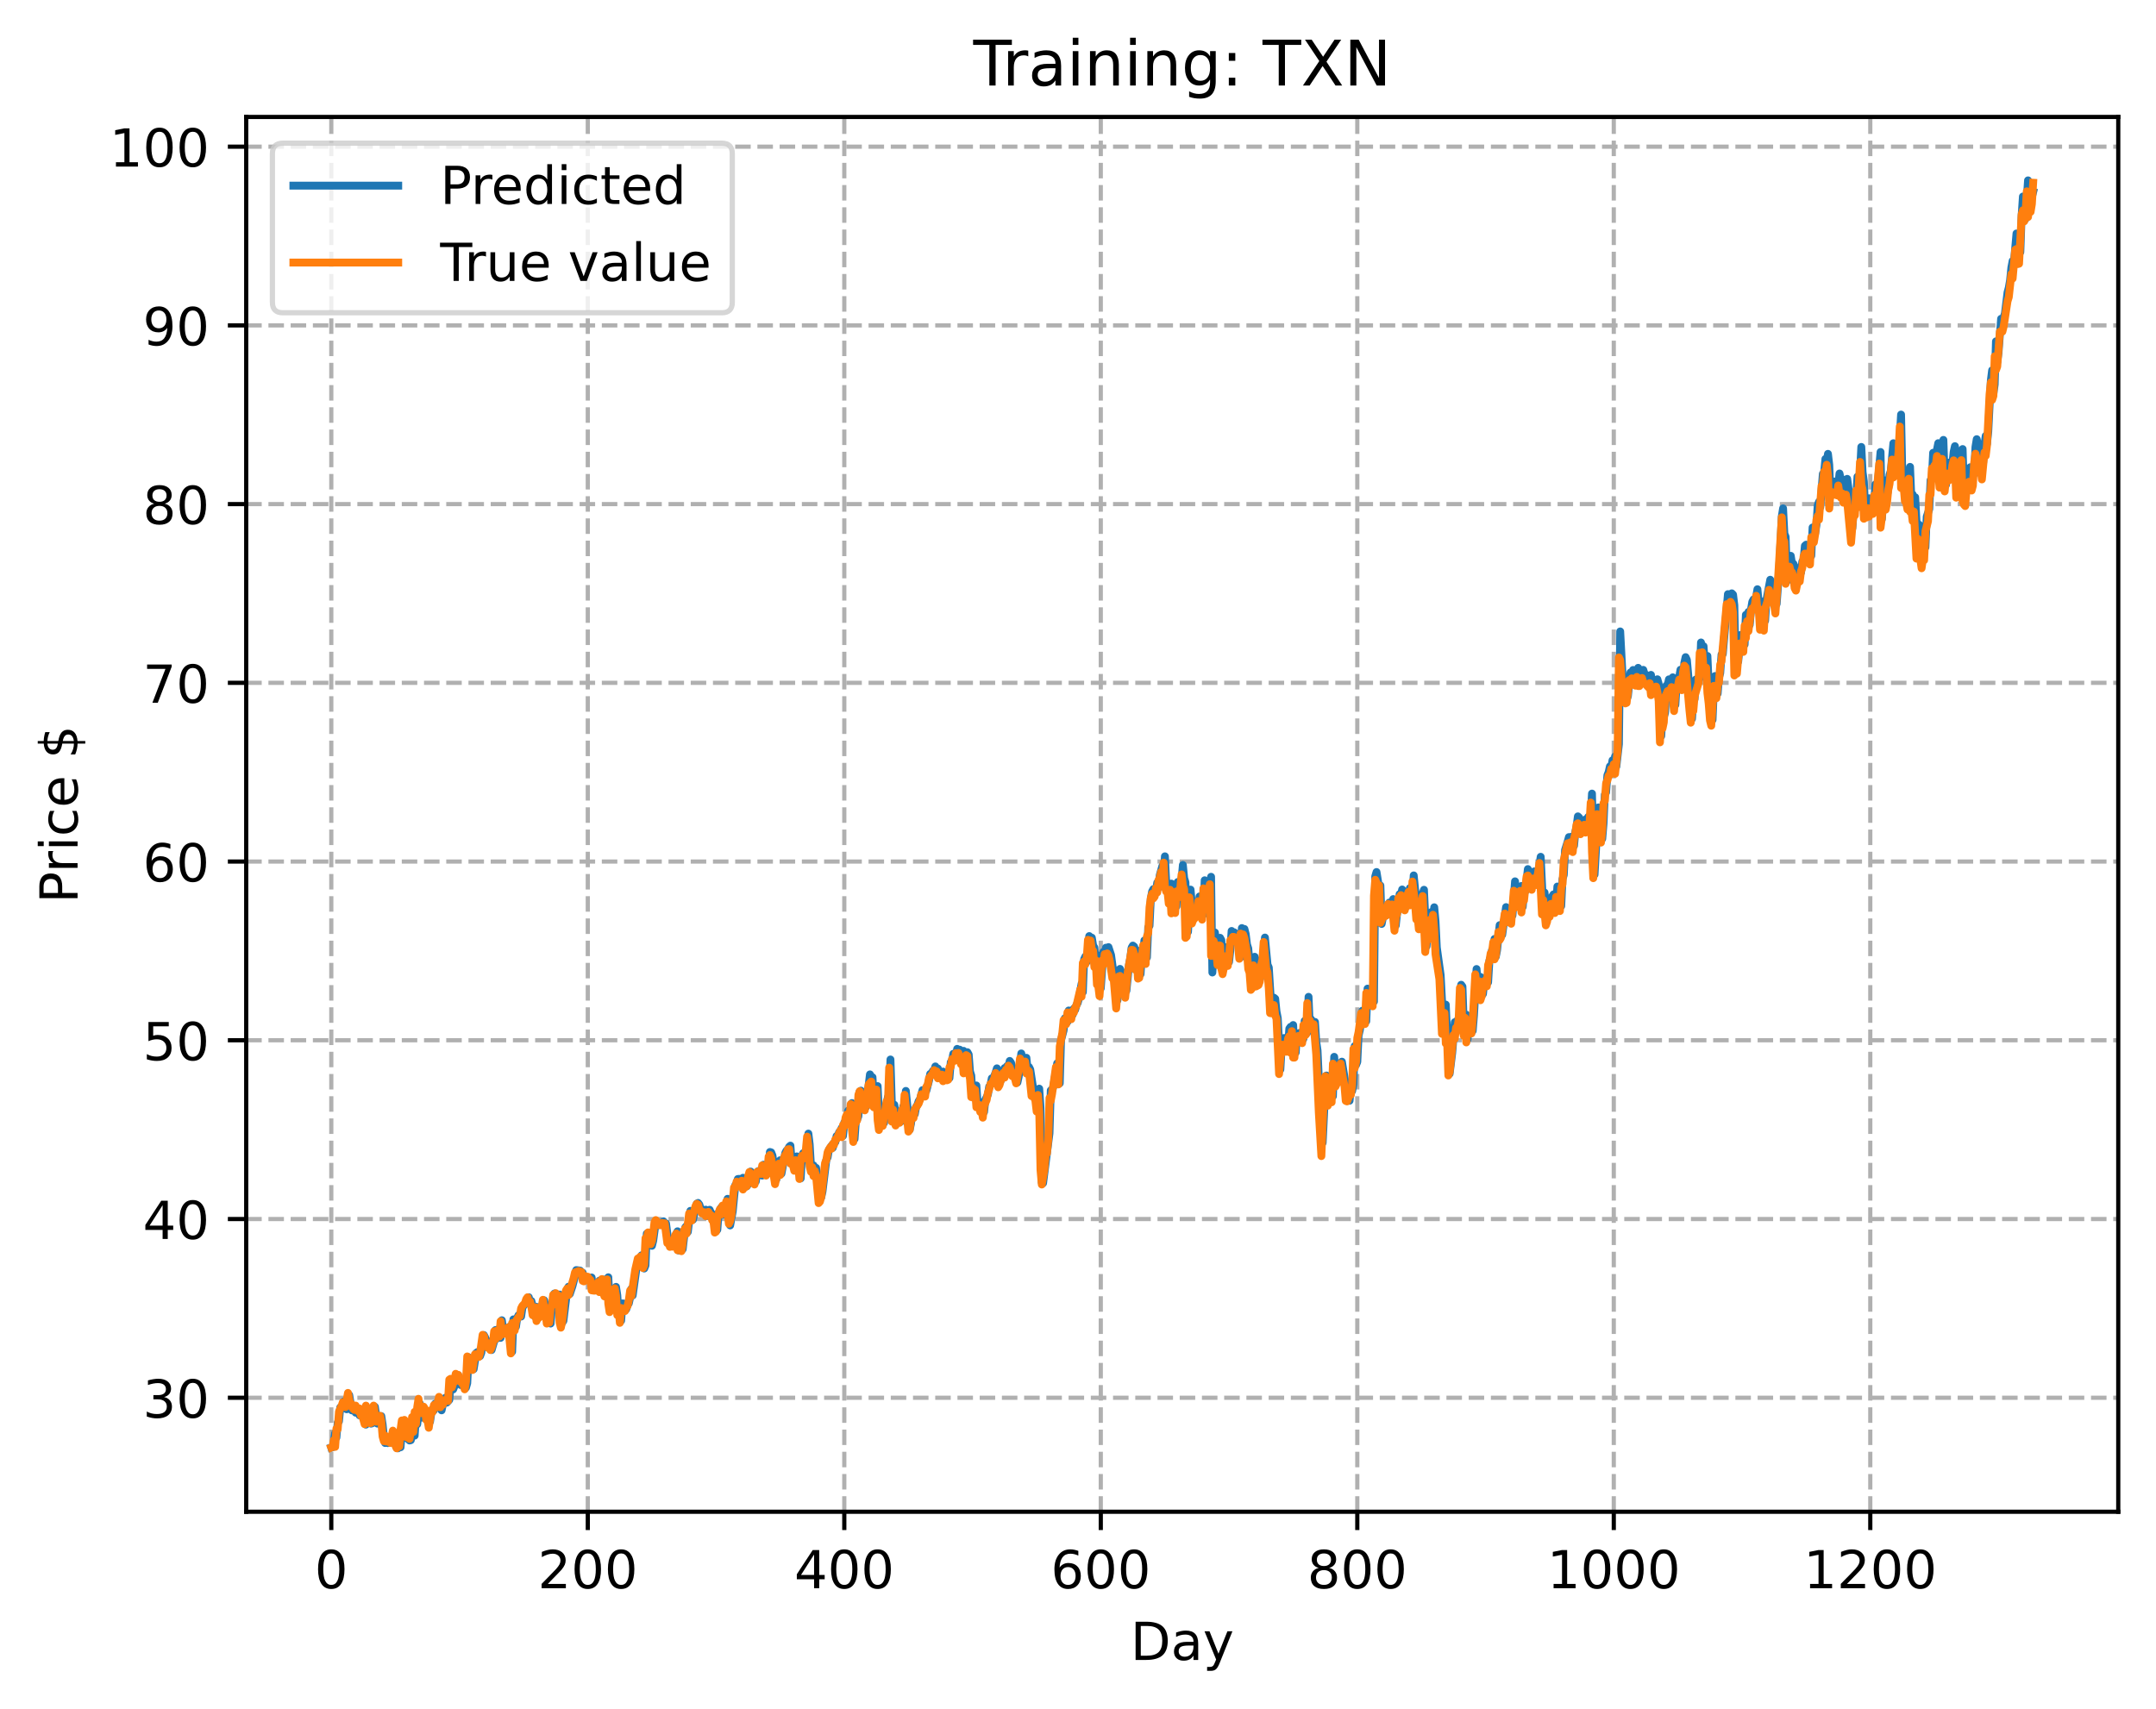 <?xml version="1.0" encoding="utf-8" standalone="no"?>
<!DOCTYPE svg PUBLIC "-//W3C//DTD SVG 1.1//EN"
  "http://www.w3.org/Graphics/SVG/1.1/DTD/svg11.dtd">
<!-- Created with matplotlib (https://matplotlib.org/) -->
<svg height="325.986pt" version="1.1" viewBox="0 0 411.286 325.986" width="411.286pt" xmlns="http://www.w3.org/2000/svg" xmlns:xlink="http://www.w3.org/1999/xlink">
 <defs>
  <style type="text/css">
*{stroke-linecap:butt;stroke-linejoin:round;}
  </style>
 </defs>
 <g id="figure_1">
  <g id="patch_1">
   <path d="M 0 325.986 
L 411.286 325.986 
L 411.286 0 
L 0 0 
z
" style="fill:#ffffff;"/>
  </g>
  <g id="axes_1">
   <g id="patch_2">
    <path d="M 46.966 288.43 
L 404.086 288.43 
L 404.086 22.318 
L 46.966 22.318 
z
" style="fill:#ffffff;"/>
   </g>
   <g id="matplotlib.axis_1">
    <g id="xtick_1">
     <g id="line2d_1">
      <path clip-path="url(#p27d8e8aaa3)" d="M 63.198 288.43 
L 63.198 22.318 
" style="fill:none;stroke:#b0b0b0;stroke-dasharray:2.96,1.28;stroke-dashoffset:0;stroke-width:0.8;"/>
     </g>
     <g id="line2d_2">
      <defs>
       <path d="M 0 0 
L 0 3.5 
" id="m410d3ac238" style="stroke:#000000;stroke-width:0.8;"/>
      </defs>
      <g>
       <use style="stroke:#000000;stroke-width:0.8;" x="63.198" xlink:href="#m410d3ac238" y="288.43"/>
      </g>
     </g>
     <g id="text_1">
      <!-- 0 -->
      <defs>
       <path d="M 31.781 66.406 
Q 24.172 66.406 20.328 58.906 
Q 16.5 51.422 16.5 36.375 
Q 16.5 21.391 20.328 13.891 
Q 24.172 6.391 31.781 6.391 
Q 39.453 6.391 43.281 13.891 
Q 47.125 21.391 47.125 36.375 
Q 47.125 51.422 43.281 58.906 
Q 39.453 66.406 31.781 66.406 
z
M 31.781 74.219 
Q 44.047 74.219 50.516 64.516 
Q 56.984 54.828 56.984 36.375 
Q 56.984 17.969 50.516 8.266 
Q 44.047 -1.422 31.781 -1.422 
Q 19.531 -1.422 13.062 8.266 
Q 6.594 17.969 6.594 36.375 
Q 6.594 54.828 13.062 64.516 
Q 19.531 74.219 31.781 74.219 
z
" id="DejaVuSans-48"/>
      </defs>
      <g transform="translate(60.017 303.029)scale(0.1 -0.1)">
       <use xlink:href="#DejaVuSans-48"/>
      </g>
     </g>
    </g>
    <g id="xtick_2">
     <g id="line2d_3">
      <path clip-path="url(#p27d8e8aaa3)" d="M 112.129 288.43 
L 112.129 22.318 
" style="fill:none;stroke:#b0b0b0;stroke-dasharray:2.96,1.28;stroke-dashoffset:0;stroke-width:0.8;"/>
     </g>
     <g id="line2d_4">
      <g>
       <use style="stroke:#000000;stroke-width:0.8;" x="112.129" xlink:href="#m410d3ac238" y="288.43"/>
      </g>
     </g>
     <g id="text_2">
      <!-- 200 -->
      <defs>
       <path d="M 19.188 8.297 
L 53.609 8.297 
L 53.609 0 
L 7.328 0 
L 7.328 8.297 
Q 12.938 14.109 22.625 23.891 
Q 32.328 33.688 34.812 36.531 
Q 39.547 41.844 41.422 45.531 
Q 43.312 49.219 43.312 52.781 
Q 43.312 58.594 39.234 62.25 
Q 35.156 65.922 28.609 65.922 
Q 23.969 65.922 18.812 64.312 
Q 13.672 62.703 7.812 59.422 
L 7.812 69.391 
Q 13.766 71.781 18.938 73 
Q 24.125 74.219 28.422 74.219 
Q 39.75 74.219 46.484 68.547 
Q 53.219 62.891 53.219 53.422 
Q 53.219 48.922 51.531 44.891 
Q 49.859 40.875 45.406 35.406 
Q 44.188 33.984 37.641 27.219 
Q 31.109 20.453 19.188 8.297 
z
" id="DejaVuSans-50"/>
      </defs>
      <g transform="translate(102.585 303.029)scale(0.1 -0.1)">
       <use xlink:href="#DejaVuSans-50"/>
       <use x="63.623" xlink:href="#DejaVuSans-48"/>
       <use x="127.246" xlink:href="#DejaVuSans-48"/>
      </g>
     </g>
    </g>
    <g id="xtick_3">
     <g id="line2d_5">
      <path clip-path="url(#p27d8e8aaa3)" d="M 161.06 288.43 
L 161.06 22.318 
" style="fill:none;stroke:#b0b0b0;stroke-dasharray:2.96,1.28;stroke-dashoffset:0;stroke-width:0.8;"/>
     </g>
     <g id="line2d_6">
      <g>
       <use style="stroke:#000000;stroke-width:0.8;" x="161.06" xlink:href="#m410d3ac238" y="288.43"/>
      </g>
     </g>
     <g id="text_3">
      <!-- 400 -->
      <defs>
       <path d="M 37.797 64.312 
L 12.891 25.391 
L 37.797 25.391 
z
M 35.203 72.906 
L 47.609 72.906 
L 47.609 25.391 
L 58.016 25.391 
L 58.016 17.188 
L 47.609 17.188 
L 47.609 0 
L 37.797 0 
L 37.797 17.188 
L 4.891 17.188 
L 4.891 26.703 
z
" id="DejaVuSans-52"/>
      </defs>
      <g transform="translate(151.516 303.029)scale(0.1 -0.1)">
       <use xlink:href="#DejaVuSans-52"/>
       <use x="63.623" xlink:href="#DejaVuSans-48"/>
       <use x="127.246" xlink:href="#DejaVuSans-48"/>
      </g>
     </g>
    </g>
    <g id="xtick_4">
     <g id="line2d_7">
      <path clip-path="url(#p27d8e8aaa3)" d="M 209.99 288.43 
L 209.99 22.318 
" style="fill:none;stroke:#b0b0b0;stroke-dasharray:2.96,1.28;stroke-dashoffset:0;stroke-width:0.8;"/>
     </g>
     <g id="line2d_8">
      <g>
       <use style="stroke:#000000;stroke-width:0.8;" x="209.99" xlink:href="#m410d3ac238" y="288.43"/>
      </g>
     </g>
     <g id="text_4">
      <!-- 600 -->
      <defs>
       <path d="M 33.016 40.375 
Q 26.375 40.375 22.484 35.828 
Q 18.609 31.297 18.609 23.391 
Q 18.609 15.531 22.484 10.953 
Q 26.375 6.391 33.016 6.391 
Q 39.656 6.391 43.531 10.953 
Q 47.406 15.531 47.406 23.391 
Q 47.406 31.297 43.531 35.828 
Q 39.656 40.375 33.016 40.375 
z
M 52.594 71.297 
L 52.594 62.312 
Q 48.875 64.062 45.094 64.984 
Q 41.312 65.922 37.594 65.922 
Q 27.828 65.922 22.672 59.328 
Q 17.531 52.734 16.797 39.406 
Q 19.672 43.656 24.016 45.922 
Q 28.375 48.188 33.594 48.188 
Q 44.578 48.188 50.953 41.516 
Q 57.328 34.859 57.328 23.391 
Q 57.328 12.156 50.688 5.359 
Q 44.047 -1.422 33.016 -1.422 
Q 20.359 -1.422 13.672 8.266 
Q 6.984 17.969 6.984 36.375 
Q 6.984 53.656 15.188 63.938 
Q 23.391 74.219 37.203 74.219 
Q 40.922 74.219 44.703 73.484 
Q 48.484 72.75 52.594 71.297 
z
" id="DejaVuSans-54"/>
      </defs>
      <g transform="translate(200.446 303.029)scale(0.1 -0.1)">
       <use xlink:href="#DejaVuSans-54"/>
       <use x="63.623" xlink:href="#DejaVuSans-48"/>
       <use x="127.246" xlink:href="#DejaVuSans-48"/>
      </g>
     </g>
    </g>
    <g id="xtick_5">
     <g id="line2d_9">
      <path clip-path="url(#p27d8e8aaa3)" d="M 258.921 288.43 
L 258.921 22.318 
" style="fill:none;stroke:#b0b0b0;stroke-dasharray:2.96,1.28;stroke-dashoffset:0;stroke-width:0.8;"/>
     </g>
     <g id="line2d_10">
      <g>
       <use style="stroke:#000000;stroke-width:0.8;" x="258.921" xlink:href="#m410d3ac238" y="288.43"/>
      </g>
     </g>
     <g id="text_5">
      <!-- 800 -->
      <defs>
       <path d="M 31.781 34.625 
Q 24.75 34.625 20.719 30.859 
Q 16.703 27.094 16.703 20.516 
Q 16.703 13.922 20.719 10.156 
Q 24.75 6.391 31.781 6.391 
Q 38.812 6.391 42.859 10.172 
Q 46.922 13.969 46.922 20.516 
Q 46.922 27.094 42.891 30.859 
Q 38.875 34.625 31.781 34.625 
z
M 21.922 38.812 
Q 15.578 40.375 12.031 44.719 
Q 8.5 49.078 8.5 55.328 
Q 8.5 64.062 14.719 69.141 
Q 20.953 74.219 31.781 74.219 
Q 42.672 74.219 48.875 69.141 
Q 55.078 64.062 55.078 55.328 
Q 55.078 49.078 51.531 44.719 
Q 48 40.375 41.703 38.812 
Q 48.828 37.156 52.797 32.312 
Q 56.781 27.484 56.781 20.516 
Q 56.781 9.906 50.312 4.234 
Q 43.844 -1.422 31.781 -1.422 
Q 19.734 -1.422 13.25 4.234 
Q 6.781 9.906 6.781 20.516 
Q 6.781 27.484 10.781 32.312 
Q 14.797 37.156 21.922 38.812 
z
M 18.312 54.391 
Q 18.312 48.734 21.844 45.562 
Q 25.391 42.391 31.781 42.391 
Q 38.141 42.391 41.719 45.562 
Q 45.312 48.734 45.312 54.391 
Q 45.312 60.062 41.719 63.234 
Q 38.141 66.406 31.781 66.406 
Q 25.391 66.406 21.844 63.234 
Q 18.312 60.062 18.312 54.391 
z
" id="DejaVuSans-56"/>
      </defs>
      <g transform="translate(249.377 303.029)scale(0.1 -0.1)">
       <use xlink:href="#DejaVuSans-56"/>
       <use x="63.623" xlink:href="#DejaVuSans-48"/>
       <use x="127.246" xlink:href="#DejaVuSans-48"/>
      </g>
     </g>
    </g>
    <g id="xtick_6">
     <g id="line2d_11">
      <path clip-path="url(#p27d8e8aaa3)" d="M 307.851 288.43 
L 307.851 22.318 
" style="fill:none;stroke:#b0b0b0;stroke-dasharray:2.96,1.28;stroke-dashoffset:0;stroke-width:0.8;"/>
     </g>
     <g id="line2d_12">
      <g>
       <use style="stroke:#000000;stroke-width:0.8;" x="307.851" xlink:href="#m410d3ac238" y="288.43"/>
      </g>
     </g>
     <g id="text_6">
      <!-- 1000 -->
      <defs>
       <path d="M 12.406 8.297 
L 28.516 8.297 
L 28.516 63.922 
L 10.984 60.406 
L 10.984 69.391 
L 28.422 72.906 
L 38.281 72.906 
L 38.281 8.297 
L 54.391 8.297 
L 54.391 0 
L 12.406 0 
z
" id="DejaVuSans-49"/>
      </defs>
      <g transform="translate(295.126 303.029)scale(0.1 -0.1)">
       <use xlink:href="#DejaVuSans-49"/>
       <use x="63.623" xlink:href="#DejaVuSans-48"/>
       <use x="127.246" xlink:href="#DejaVuSans-48"/>
       <use x="190.869" xlink:href="#DejaVuSans-48"/>
      </g>
     </g>
    </g>
    <g id="xtick_7">
     <g id="line2d_13">
      <path clip-path="url(#p27d8e8aaa3)" d="M 356.782 288.43 
L 356.782 22.318 
" style="fill:none;stroke:#b0b0b0;stroke-dasharray:2.96,1.28;stroke-dashoffset:0;stroke-width:0.8;"/>
     </g>
     <g id="line2d_14">
      <g>
       <use style="stroke:#000000;stroke-width:0.8;" x="356.782" xlink:href="#m410d3ac238" y="288.43"/>
      </g>
     </g>
     <g id="text_7">
      <!-- 1200 -->
      <g transform="translate(344.057 303.029)scale(0.1 -0.1)">
       <use xlink:href="#DejaVuSans-49"/>
       <use x="63.623" xlink:href="#DejaVuSans-50"/>
       <use x="127.246" xlink:href="#DejaVuSans-48"/>
       <use x="190.869" xlink:href="#DejaVuSans-48"/>
      </g>
     </g>
    </g>
    <g id="text_8">
     <!-- Day -->
     <defs>
      <path d="M 19.672 64.797 
L 19.672 8.109 
L 31.594 8.109 
Q 46.688 8.109 53.688 14.938 
Q 60.688 21.781 60.688 36.531 
Q 60.688 51.172 53.688 57.984 
Q 46.688 64.797 31.594 64.797 
z
M 9.812 72.906 
L 30.078 72.906 
Q 51.266 72.906 61.172 64.094 
Q 71.094 55.281 71.094 36.531 
Q 71.094 17.672 61.125 8.828 
Q 51.172 0 30.078 0 
L 9.812 0 
z
" id="DejaVuSans-68"/>
      <path d="M 34.281 27.484 
Q 23.391 27.484 19.188 25 
Q 14.984 22.516 14.984 16.5 
Q 14.984 11.719 18.141 8.906 
Q 21.297 6.109 26.703 6.109 
Q 34.188 6.109 38.703 11.406 
Q 43.219 16.703 43.219 25.484 
L 43.219 27.484 
z
M 52.203 31.203 
L 52.203 0 
L 43.219 0 
L 43.219 8.297 
Q 40.141 3.328 35.547 0.953 
Q 30.953 -1.422 24.312 -1.422 
Q 15.922 -1.422 10.953 3.297 
Q 6 8.016 6 15.922 
Q 6 25.141 12.172 29.828 
Q 18.359 34.516 30.609 34.516 
L 43.219 34.516 
L 43.219 35.406 
Q 43.219 41.609 39.141 45 
Q 35.062 48.391 27.688 48.391 
Q 23 48.391 18.547 47.266 
Q 14.109 46.141 10.016 43.891 
L 10.016 52.203 
Q 14.938 54.109 19.578 55.047 
Q 24.219 56 28.609 56 
Q 40.484 56 46.344 49.844 
Q 52.203 43.703 52.203 31.203 
z
" id="DejaVuSans-97"/>
      <path d="M 32.172 -5.078 
Q 28.375 -14.844 24.75 -17.812 
Q 21.141 -20.797 15.094 -20.797 
L 7.906 -20.797 
L 7.906 -13.281 
L 13.188 -13.281 
Q 16.891 -13.281 18.938 -11.516 
Q 21 -9.766 23.484 -3.219 
L 25.094 0.875 
L 2.984 54.688 
L 12.5 54.688 
L 29.594 11.922 
L 46.688 54.688 
L 56.203 54.688 
z
" id="DejaVuSans-121"/>
     </defs>
     <g transform="translate(215.652 316.707)scale(0.1 -0.1)">
      <use xlink:href="#DejaVuSans-68"/>
      <use x="77.002" xlink:href="#DejaVuSans-97"/>
      <use x="138.281" xlink:href="#DejaVuSans-121"/>
     </g>
    </g>
   </g>
   <g id="matplotlib.axis_2">
    <g id="ytick_1">
     <g id="line2d_15">
      <path clip-path="url(#p27d8e8aaa3)" d="M 46.966 266.681 
L 404.086 266.681 
" style="fill:none;stroke:#b0b0b0;stroke-dasharray:2.96,1.28;stroke-dashoffset:0;stroke-width:0.8;"/>
     </g>
     <g id="line2d_16">
      <defs>
       <path d="M 0 0 
L -3.5 0 
" id="m3f10a45164" style="stroke:#000000;stroke-width:0.8;"/>
      </defs>
      <g>
       <use style="stroke:#000000;stroke-width:0.8;" x="46.966" xlink:href="#m3f10a45164" y="266.681"/>
      </g>
     </g>
     <g id="text_9">
      <!-- 30 -->
      <defs>
       <path d="M 40.578 39.312 
Q 47.656 37.797 51.625 33 
Q 55.609 28.219 55.609 21.188 
Q 55.609 10.406 48.188 4.484 
Q 40.766 -1.422 27.094 -1.422 
Q 22.516 -1.422 17.656 -0.516 
Q 12.797 0.391 7.625 2.203 
L 7.625 11.719 
Q 11.719 9.328 16.594 8.109 
Q 21.484 6.891 26.812 6.891 
Q 36.078 6.891 40.938 10.547 
Q 45.797 14.203 45.797 21.188 
Q 45.797 27.641 41.281 31.266 
Q 36.766 34.906 28.719 34.906 
L 20.219 34.906 
L 20.219 43.016 
L 29.109 43.016 
Q 36.375 43.016 40.234 45.922 
Q 44.094 48.828 44.094 54.297 
Q 44.094 59.906 40.109 62.906 
Q 36.141 65.922 28.719 65.922 
Q 24.656 65.922 20.016 65.031 
Q 15.375 64.156 9.812 62.312 
L 9.812 71.094 
Q 15.438 72.656 20.344 73.438 
Q 25.25 74.219 29.594 74.219 
Q 40.828 74.219 47.359 69.109 
Q 53.906 64.016 53.906 55.328 
Q 53.906 49.266 50.438 45.094 
Q 46.969 40.922 40.578 39.312 
z
" id="DejaVuSans-51"/>
      </defs>
      <g transform="translate(27.241 270.48)scale(0.1 -0.1)">
       <use xlink:href="#DejaVuSans-51"/>
       <use x="63.623" xlink:href="#DejaVuSans-48"/>
      </g>
     </g>
    </g>
    <g id="ytick_2">
     <g id="line2d_17">
      <path clip-path="url(#p27d8e8aaa3)" d="M 46.966 232.58 
L 404.086 232.58 
" style="fill:none;stroke:#b0b0b0;stroke-dasharray:2.96,1.28;stroke-dashoffset:0;stroke-width:0.8;"/>
     </g>
     <g id="line2d_18">
      <g>
       <use style="stroke:#000000;stroke-width:0.8;" x="46.966" xlink:href="#m3f10a45164" y="232.58"/>
      </g>
     </g>
     <g id="text_10">
      <!-- 40 -->
      <g transform="translate(27.241 236.38)scale(0.1 -0.1)">
       <use xlink:href="#DejaVuSans-52"/>
       <use x="63.623" xlink:href="#DejaVuSans-48"/>
      </g>
     </g>
    </g>
    <g id="ytick_3">
     <g id="line2d_19">
      <path clip-path="url(#p27d8e8aaa3)" d="M 46.966 198.48 
L 404.086 198.48 
" style="fill:none;stroke:#b0b0b0;stroke-dasharray:2.96,1.28;stroke-dashoffset:0;stroke-width:0.8;"/>
     </g>
     <g id="line2d_20">
      <g>
       <use style="stroke:#000000;stroke-width:0.8;" x="46.966" xlink:href="#m3f10a45164" y="198.48"/>
      </g>
     </g>
     <g id="text_11">
      <!-- 50 -->
      <defs>
       <path d="M 10.797 72.906 
L 49.516 72.906 
L 49.516 64.594 
L 19.828 64.594 
L 19.828 46.734 
Q 21.969 47.469 24.109 47.828 
Q 26.266 48.188 28.422 48.188 
Q 40.625 48.188 47.75 41.5 
Q 54.891 34.812 54.891 23.391 
Q 54.891 11.625 47.562 5.094 
Q 40.234 -1.422 26.906 -1.422 
Q 22.312 -1.422 17.547 -0.641 
Q 12.797 0.141 7.719 1.703 
L 7.719 11.625 
Q 12.109 9.234 16.797 8.062 
Q 21.484 6.891 26.703 6.891 
Q 35.156 6.891 40.078 11.328 
Q 45.016 15.766 45.016 23.391 
Q 45.016 31 40.078 35.438 
Q 35.156 39.891 26.703 39.891 
Q 22.75 39.891 18.812 39.016 
Q 14.891 38.141 10.797 36.281 
z
" id="DejaVuSans-53"/>
      </defs>
      <g transform="translate(27.241 202.28)scale(0.1 -0.1)">
       <use xlink:href="#DejaVuSans-53"/>
       <use x="63.623" xlink:href="#DejaVuSans-48"/>
      </g>
     </g>
    </g>
    <g id="ytick_4">
     <g id="line2d_21">
      <path clip-path="url(#p27d8e8aaa3)" d="M 46.966 164.38 
L 404.086 164.38 
" style="fill:none;stroke:#b0b0b0;stroke-dasharray:2.96,1.28;stroke-dashoffset:0;stroke-width:0.8;"/>
     </g>
     <g id="line2d_22">
      <g>
       <use style="stroke:#000000;stroke-width:0.8;" x="46.966" xlink:href="#m3f10a45164" y="164.38"/>
      </g>
     </g>
     <g id="text_12">
      <!-- 60 -->
      <g transform="translate(27.241 168.18)scale(0.1 -0.1)">
       <use xlink:href="#DejaVuSans-54"/>
       <use x="63.623" xlink:href="#DejaVuSans-48"/>
      </g>
     </g>
    </g>
    <g id="ytick_5">
     <g id="line2d_23">
      <path clip-path="url(#p27d8e8aaa3)" d="M 46.966 130.28 
L 404.086 130.28 
" style="fill:none;stroke:#b0b0b0;stroke-dasharray:2.96,1.28;stroke-dashoffset:0;stroke-width:0.8;"/>
     </g>
     <g id="line2d_24">
      <g>
       <use style="stroke:#000000;stroke-width:0.8;" x="46.966" xlink:href="#m3f10a45164" y="130.28"/>
      </g>
     </g>
     <g id="text_13">
      <!-- 70 -->
      <defs>
       <path d="M 8.203 72.906 
L 55.078 72.906 
L 55.078 68.703 
L 28.609 0 
L 18.312 0 
L 43.219 64.594 
L 8.203 64.594 
z
" id="DejaVuSans-55"/>
      </defs>
      <g transform="translate(27.241 134.08)scale(0.1 -0.1)">
       <use xlink:href="#DejaVuSans-55"/>
       <use x="63.623" xlink:href="#DejaVuSans-48"/>
      </g>
     </g>
    </g>
    <g id="ytick_6">
     <g id="line2d_25">
      <path clip-path="url(#p27d8e8aaa3)" d="M 46.966 96.18 
L 404.086 96.18 
" style="fill:none;stroke:#b0b0b0;stroke-dasharray:2.96,1.28;stroke-dashoffset:0;stroke-width:0.8;"/>
     </g>
     <g id="line2d_26">
      <g>
       <use style="stroke:#000000;stroke-width:0.8;" x="46.966" xlink:href="#m3f10a45164" y="96.18"/>
      </g>
     </g>
     <g id="text_14">
      <!-- 80 -->
      <g transform="translate(27.241 99.979)scale(0.1 -0.1)">
       <use xlink:href="#DejaVuSans-56"/>
       <use x="63.623" xlink:href="#DejaVuSans-48"/>
      </g>
     </g>
    </g>
    <g id="ytick_7">
     <g id="line2d_27">
      <path clip-path="url(#p27d8e8aaa3)" d="M 46.966 62.08 
L 404.086 62.08 
" style="fill:none;stroke:#b0b0b0;stroke-dasharray:2.96,1.28;stroke-dashoffset:0;stroke-width:0.8;"/>
     </g>
     <g id="line2d_28">
      <g>
       <use style="stroke:#000000;stroke-width:0.8;" x="46.966" xlink:href="#m3f10a45164" y="62.08"/>
      </g>
     </g>
     <g id="text_15">
      <!-- 90 -->
      <defs>
       <path d="M 10.984 1.516 
L 10.984 10.5 
Q 14.703 8.734 18.5 7.812 
Q 22.312 6.891 25.984 6.891 
Q 35.75 6.891 40.891 13.453 
Q 46.047 20.016 46.781 33.406 
Q 43.953 29.203 39.594 26.953 
Q 35.25 24.703 29.984 24.703 
Q 19.047 24.703 12.672 31.312 
Q 6.297 37.938 6.297 49.422 
Q 6.297 60.641 12.938 67.422 
Q 19.578 74.219 30.609 74.219 
Q 43.266 74.219 49.922 64.516 
Q 56.594 54.828 56.594 36.375 
Q 56.594 19.141 48.406 8.859 
Q 40.234 -1.422 26.422 -1.422 
Q 22.703 -1.422 18.891 -0.688 
Q 15.094 0.047 10.984 1.516 
z
M 30.609 32.422 
Q 37.25 32.422 41.125 36.953 
Q 45.016 41.5 45.016 49.422 
Q 45.016 57.281 41.125 61.844 
Q 37.25 66.406 30.609 66.406 
Q 23.969 66.406 20.094 61.844 
Q 16.219 57.281 16.219 49.422 
Q 16.219 41.5 20.094 36.953 
Q 23.969 32.422 30.609 32.422 
z
" id="DejaVuSans-57"/>
      </defs>
      <g transform="translate(27.241 65.879)scale(0.1 -0.1)">
       <use xlink:href="#DejaVuSans-57"/>
       <use x="63.623" xlink:href="#DejaVuSans-48"/>
      </g>
     </g>
    </g>
    <g id="ytick_8">
     <g id="line2d_29">
      <path clip-path="url(#p27d8e8aaa3)" d="M 46.966 27.98 
L 404.086 27.98 
" style="fill:none;stroke:#b0b0b0;stroke-dasharray:2.96,1.28;stroke-dashoffset:0;stroke-width:0.8;"/>
     </g>
     <g id="line2d_30">
      <g>
       <use style="stroke:#000000;stroke-width:0.8;" x="46.966" xlink:href="#m3f10a45164" y="27.98"/>
      </g>
     </g>
     <g id="text_16">
      <!-- 100 -->
      <g transform="translate(20.878 31.779)scale(0.1 -0.1)">
       <use xlink:href="#DejaVuSans-49"/>
       <use x="63.623" xlink:href="#DejaVuSans-48"/>
       <use x="127.246" xlink:href="#DejaVuSans-48"/>
      </g>
     </g>
    </g>
    <g id="text_17">
     <!-- Price $ -->
     <defs>
      <path d="M 19.672 64.797 
L 19.672 37.406 
L 32.078 37.406 
Q 38.969 37.406 42.719 40.969 
Q 46.484 44.531 46.484 51.125 
Q 46.484 57.672 42.719 61.234 
Q 38.969 64.797 32.078 64.797 
z
M 9.812 72.906 
L 32.078 72.906 
Q 44.344 72.906 50.609 67.359 
Q 56.891 61.812 56.891 51.125 
Q 56.891 40.328 50.609 34.812 
Q 44.344 29.297 32.078 29.297 
L 19.672 29.297 
L 19.672 0 
L 9.812 0 
z
" id="DejaVuSans-80"/>
      <path d="M 41.109 46.297 
Q 39.594 47.172 37.812 47.578 
Q 36.031 48 33.891 48 
Q 26.266 48 22.188 43.047 
Q 18.109 38.094 18.109 28.812 
L 18.109 0 
L 9.078 0 
L 9.078 54.688 
L 18.109 54.688 
L 18.109 46.188 
Q 20.953 51.172 25.484 53.578 
Q 30.031 56 36.531 56 
Q 37.453 56 38.578 55.875 
Q 39.703 55.766 41.062 55.516 
z
" id="DejaVuSans-114"/>
      <path d="M 9.422 54.688 
L 18.406 54.688 
L 18.406 0 
L 9.422 0 
z
M 9.422 75.984 
L 18.406 75.984 
L 18.406 64.594 
L 9.422 64.594 
z
" id="DejaVuSans-105"/>
      <path d="M 48.781 52.594 
L 48.781 44.188 
Q 44.969 46.297 41.141 47.344 
Q 37.312 48.391 33.406 48.391 
Q 24.656 48.391 19.812 42.844 
Q 14.984 37.312 14.984 27.297 
Q 14.984 17.281 19.812 11.734 
Q 24.656 6.203 33.406 6.203 
Q 37.312 6.203 41.141 7.25 
Q 44.969 8.297 48.781 10.406 
L 48.781 2.094 
Q 45.016 0.344 40.984 -0.531 
Q 36.969 -1.422 32.422 -1.422 
Q 20.062 -1.422 12.781 6.344 
Q 5.516 14.109 5.516 27.297 
Q 5.516 40.672 12.859 48.328 
Q 20.219 56 33.016 56 
Q 37.156 56 41.109 55.141 
Q 45.062 54.297 48.781 52.594 
z
" id="DejaVuSans-99"/>
      <path d="M 56.203 29.594 
L 56.203 25.203 
L 14.891 25.203 
Q 15.484 15.922 20.484 11.062 
Q 25.484 6.203 34.422 6.203 
Q 39.594 6.203 44.453 7.469 
Q 49.312 8.734 54.109 11.281 
L 54.109 2.781 
Q 49.266 0.734 44.188 -0.344 
Q 39.109 -1.422 33.891 -1.422 
Q 20.797 -1.422 13.156 6.188 
Q 5.516 13.812 5.516 26.812 
Q 5.516 40.234 12.766 48.109 
Q 20.016 56 32.328 56 
Q 43.359 56 49.781 48.891 
Q 56.203 41.797 56.203 29.594 
z
M 47.219 32.234 
Q 47.125 39.594 43.094 43.984 
Q 39.062 48.391 32.422 48.391 
Q 24.906 48.391 20.391 44.141 
Q 15.875 39.891 15.188 32.172 
z
" id="DejaVuSans-101"/>
      <path id="DejaVuSans-32"/>
      <path d="M 33.797 -14.703 
L 28.906 -14.703 
L 28.859 0 
Q 23.734 0.094 18.609 1.188 
Q 13.484 2.297 8.297 4.5 
L 8.297 13.281 
Q 13.281 10.156 18.375 8.562 
Q 23.484 6.984 28.906 6.938 
L 28.906 29.203 
Q 18.109 30.953 13.203 35.156 
Q 8.297 39.359 8.297 46.688 
Q 8.297 54.641 13.625 59.219 
Q 18.953 63.812 28.906 64.5 
L 28.906 75.984 
L 33.797 75.984 
L 33.797 64.656 
Q 38.328 64.453 42.578 63.688 
Q 46.828 62.938 50.875 61.625 
L 50.875 53.078 
Q 46.828 55.125 42.547 56.25 
Q 38.281 57.375 33.797 57.562 
L 33.797 36.719 
Q 44.875 35.016 50.094 30.609 
Q 55.328 26.219 55.328 18.609 
Q 55.328 10.359 49.781 5.594 
Q 44.234 0.828 33.797 0.094 
z
M 28.906 37.594 
L 28.906 57.625 
Q 23.25 56.984 20.266 54.391 
Q 17.281 51.812 17.281 47.516 
Q 17.281 43.312 20.031 40.969 
Q 22.797 38.625 28.906 37.594 
z
M 33.797 28.219 
L 33.797 7.078 
Q 39.984 7.906 43.141 10.594 
Q 46.297 13.281 46.297 17.672 
Q 46.297 21.969 43.281 24.5 
Q 40.281 27.047 33.797 28.219 
z
" id="DejaVuSans-36"/>
     </defs>
     <g transform="translate(14.798 172.342)rotate(-90)scale(0.1 -0.1)">
      <use xlink:href="#DejaVuSans-80"/>
      <use x="58.553" xlink:href="#DejaVuSans-114"/>
      <use x="99.666" xlink:href="#DejaVuSans-105"/>
      <use x="127.449" xlink:href="#DejaVuSans-99"/>
      <use x="182.43" xlink:href="#DejaVuSans-101"/>
      <use x="243.953" xlink:href="#DejaVuSans-32"/>
      <use x="275.74" xlink:href="#DejaVuSans-36"/>
     </g>
    </g>
   </g>
   <g id="line2d_31">
    <path clip-path="url(#p27d8e8aaa3)" d="M 63.198 276.2 
L 63.443 276.132 
L 63.688 275.155 
L 63.932 273.435 
L 64.177 274.262 
L 64.422 271.435 
L 64.666 271.178 
L 64.911 268.524 
L 65.156 268.579 
L 65.645 267.357 
L 65.89 268.499 
L 66.134 268.878 
L 66.623 266.175 
L 67.113 269.089 
L 67.357 268.401 
L 67.847 269.53 
L 68.091 268.775 
L 68.581 270.038 
L 68.825 269.159 
L 69.07 270.249 
L 69.315 270.043 
L 69.804 271.812 
L 70.049 268.698 
L 70.538 271.346 
L 70.783 271.629 
L 71.027 271.544 
L 71.272 270.49 
L 71.517 268.409 
L 72.006 271.622 
L 72.251 271.539 
L 72.74 270.185 
L 72.984 271.738 
L 73.229 274.137 
L 73.474 275.32 
L 73.718 274.367 
L 73.963 275.338 
L 74.452 274.545 
L 74.697 275.245 
L 74.942 273.923 
L 75.186 273.334 
L 75.431 274.391 
L 75.676 276.253 
L 75.92 276.334 
L 76.165 276.017 
L 76.41 276.129 
L 76.654 272.881 
L 76.899 271.147 
L 77.144 272.473 
L 77.388 271.655 
L 77.633 274.357 
L 78.122 274.836 
L 78.367 274.778 
L 78.611 273.55 
L 78.856 271.079 
L 79.101 273.914 
L 79.345 270.204 
L 79.59 271.742 
L 80.079 267.768 
L 80.324 270.25 
L 80.569 270.472 
L 80.813 269.287 
L 81.058 269.252 
L 81.547 270.866 
L 81.792 270.31 
L 82.037 271.238 
L 82.281 269.567 
L 82.526 268.861 
L 82.771 269.078 
L 83.015 267.806 
L 83.505 268.336 
L 83.994 267.353 
L 84.239 269.084 
L 84.483 267.976 
L 84.728 267.5 
L 84.972 266.683 
L 85.217 267.623 
L 85.706 267.097 
L 85.951 264.042 
L 86.196 263.391 
L 86.44 265.097 
L 86.93 263.894 
L 87.174 262.485 
L 87.419 262.406 
L 87.908 264.261 
L 88.398 263.766 
L 88.887 264.749 
L 89.132 263.899 
L 89.376 258.958 
L 89.621 260.052 
L 90.11 260.12 
L 90.355 261.227 
L 90.844 258.148 
L 91.089 257.968 
L 91.578 258.731 
L 91.823 258.07 
L 92.067 255.639 
L 92.312 254.727 
L 92.557 255.203 
L 92.801 256.456 
L 93.046 255.86 
L 93.291 256.75 
L 93.535 255.946 
L 93.78 257.575 
L 94.269 255.914 
L 94.514 253.768 
L 94.759 255.406 
L 95.003 253.637 
L 95.493 255.255 
L 95.737 251.897 
L 95.982 253.805 
L 96.227 254.143 
L 96.471 253.411 
L 96.716 253.469 
L 96.96 254.269 
L 97.205 253.115 
L 97.694 257.901 
L 97.939 251.728 
L 98.184 253.128 
L 98.428 253.125 
L 98.673 251.419 
L 98.918 250.931 
L 99.162 251.176 
L 99.407 251.191 
L 99.652 249.532 
L 99.896 249.058 
L 100.386 248.683 
L 100.63 247.704 
L 100.875 247.506 
L 101.12 248.676 
L 101.364 248.217 
L 101.609 249.154 
L 101.854 250.89 
L 102.098 251.241 
L 102.343 249.342 
L 102.587 251.539 
L 103.077 251.028 
L 103.321 249.162 
L 103.566 249.376 
L 103.811 248.094 
L 104.545 251.998 
L 104.789 251.251 
L 105.034 252.524 
L 105.279 249.481 
L 105.523 248.883 
L 105.768 246.795 
L 106.013 247.028 
L 106.257 246.967 
L 106.502 248.281 
L 106.747 246.987 
L 106.991 252.158 
L 107.236 252.387 
L 107.481 251.998 
L 108.215 246.011 
L 108.459 245.496 
L 108.704 246.869 
L 109.193 245.402 
L 109.682 243.543 
L 109.927 242.325 
L 110.661 242.419 
L 110.906 242.727 
L 111.15 242.815 
L 111.395 244.199 
L 111.64 244.227 
L 111.884 243.672 
L 112.129 243.885 
L 112.618 243.81 
L 112.863 243.735 
L 113.108 245.951 
L 113.597 246.212 
L 113.842 244.946 
L 114.086 245.412 
L 114.331 244.354 
L 114.575 246.068 
L 114.82 246.004 
L 115.065 244.118 
L 115.309 245.848 
L 115.554 246.733 
L 116.043 243.695 
L 116.288 248.575 
L 116.533 249.798 
L 116.777 247.592 
L 117.022 247.639 
L 117.511 245.526 
L 117.756 247.134 
L 118.001 250.843 
L 118.245 249.712 
L 118.49 251.969 
L 118.735 248.68 
L 118.979 248.709 
L 119.469 249.786 
L 119.713 248.983 
L 119.958 248.666 
L 120.203 247.565 
L 120.447 245.898 
L 120.692 247.165 
L 121.426 241.911 
L 121.915 240.155 
L 122.16 240.007 
L 122.404 239.497 
L 122.894 242.026 
L 123.138 241.433 
L 123.383 235.374 
L 123.628 235.967 
L 123.872 235.21 
L 124.117 235.844 
L 124.362 237.691 
L 124.606 236.727 
L 125.096 233.144 
L 125.34 233.115 
L 126.074 233.589 
L 126.563 233.019 
L 126.808 233.582 
L 127.053 233.422 
L 127.542 237.215 
L 127.787 237.077 
L 128.031 237.374 
L 128.276 236.366 
L 128.521 237.495 
L 129.01 235.39 
L 129.255 234.922 
L 129.499 238.592 
L 129.989 236.86 
L 130.233 238.339 
L 130.723 234.183 
L 130.967 233.895 
L 131.212 235.043 
L 131.701 231.023 
L 131.946 232.127 
L 132.191 232.71 
L 132.68 230.616 
L 132.924 229.651 
L 133.169 229.514 
L 133.414 229.83 
L 133.658 230.665 
L 133.903 230.698 
L 134.148 231.139 
L 134.392 231.109 
L 134.637 230.806 
L 134.882 232.009 
L 135.126 231.703 
L 135.371 230.818 
L 135.616 231.37 
L 135.86 231.621 
L 136.105 232.63 
L 136.35 232.907 
L 136.594 234.696 
L 136.839 234.632 
L 137.084 231.396 
L 137.573 230.401 
L 137.818 231.755 
L 138.062 230.097 
L 138.307 230.227 
L 138.551 229.927 
L 138.796 228.725 
L 139.285 233.803 
L 139.775 231.15 
L 140.264 226.129 
L 140.509 225.898 
L 140.753 224.946 
L 140.998 224.926 
L 141.243 225.237 
L 141.487 225.956 
L 141.732 224.712 
L 141.977 226.214 
L 142.221 225.539 
L 142.466 226.331 
L 142.711 225.974 
L 142.955 224.198 
L 143.2 223.528 
L 143.689 224.037 
L 144.178 225.428 
L 144.423 223.85 
L 144.668 223.433 
L 144.912 223.422 
L 145.157 223.202 
L 145.402 224.289 
L 145.646 222.223 
L 145.891 222.822 
L 146.136 222.853 
L 146.38 223.924 
L 146.625 223 
L 146.87 219.79 
L 147.114 219.865 
L 147.359 220.492 
L 147.848 223.914 
L 148.093 225.049 
L 148.338 223.516 
L 148.582 223.156 
L 148.827 221.365 
L 149.072 223.928 
L 149.806 219.963 
L 150.05 219.509 
L 150.295 219.312 
L 150.539 218.797 
L 150.784 218.583 
L 151.029 221.986 
L 151.273 220.957 
L 151.763 222.653 
L 152.007 220.635 
L 152.252 221.466 
L 152.497 221.633 
L 152.741 224.836 
L 152.986 220.472 
L 153.231 220.014 
L 153.475 220.662 
L 153.72 220.43 
L 153.965 218.934 
L 154.209 216.285 
L 154.454 218.327 
L 154.699 222.491 
L 154.943 223.024 
L 155.188 222.354 
L 155.433 224.099 
L 155.677 222.816 
L 156.411 228.769 
L 156.656 228.46 
L 156.9 227.348 
L 157.634 221.298 
L 157.879 220.826 
L 158.124 219.358 
L 158.368 219.099 
L 158.613 218.616 
L 158.858 218.993 
L 159.102 218.036 
L 159.347 217.908 
L 159.592 216.746 
L 159.836 216.686 
L 160.081 216.006 
L 160.326 215.734 
L 160.57 215.211 
L 160.815 216.729 
L 161.06 214.183 
L 161.304 214.612 
L 161.794 211.923 
L 162.038 211.95 
L 162.283 212.505 
L 162.527 210.458 
L 162.772 214.961 
L 163.017 217.319 
L 163.261 213.934 
L 163.506 213.603 
L 163.751 212.975 
L 163.995 208.283 
L 164.24 208.09 
L 164.485 210.005 
L 164.729 209.807 
L 164.974 210.324 
L 165.219 211.164 
L 165.953 204.988 
L 166.197 205.46 
L 166.442 205.53 
L 166.687 210.175 
L 166.931 210.528 
L 167.421 207.223 
L 167.665 212.855 
L 167.91 214.709 
L 168.399 211.636 
L 168.644 214.241 
L 169.133 210.578 
L 169.378 209.319 
L 169.622 209.604 
L 169.867 202.146 
L 170.112 210.062 
L 170.356 212.954 
L 170.601 210.78 
L 171.09 214.233 
L 171.335 212.241 
L 171.58 212.641 
L 171.824 214.018 
L 172.069 213.231 
L 172.314 211.085 
L 172.558 212.473 
L 172.803 208.14 
L 173.537 215.544 
L 173.782 214.38 
L 174.026 212.142 
L 174.271 212.073 
L 174.515 212.562 
L 174.76 211.192 
L 175.005 210.835 
L 175.249 210.078 
L 175.494 209.783 
L 175.983 207.99 
L 176.228 208.273 
L 176.473 208.091 
L 176.717 208.095 
L 177.207 206.225 
L 177.451 204.892 
L 177.696 204.89 
L 177.941 204.34 
L 178.185 204.308 
L 178.43 203.47 
L 178.675 204.391 
L 178.919 203.869 
L 179.164 204.933 
L 179.653 205.048 
L 179.898 204.452 
L 180.142 205.469 
L 180.387 204.866 
L 180.632 205.462 
L 180.876 205.709 
L 181.121 205.68 
L 181.366 202.666 
L 181.61 202.354 
L 181.855 201.058 
L 182.344 202.045 
L 182.589 200.121 
L 182.834 201.906 
L 183.078 200.271 
L 183.568 202.407 
L 183.812 200.497 
L 184.057 204.195 
L 184.302 201.691 
L 184.546 200.753 
L 184.791 201.193 
L 185.036 204.421 
L 185.28 205.203 
L 185.525 209.099 
L 185.77 207.149 
L 186.014 208.738 
L 186.259 207.104 
L 186.503 210.793 
L 186.993 210.299 
L 187.237 211.375 
L 187.482 210.894 
L 187.727 212.144 
L 187.971 209.806 
L 188.461 208.827 
L 188.705 207.301 
L 188.95 207.018 
L 189.195 205.738 
L 189.439 205.898 
L 189.929 204.636 
L 190.173 203.832 
L 190.418 204.346 
L 190.663 206.645 
L 190.907 206.196 
L 191.641 203.777 
L 191.886 204.755 
L 192.13 203.375 
L 192.375 203.68 
L 192.62 202.421 
L 192.864 202.775 
L 193.354 204.577 
L 193.598 204.234 
L 194.088 206.522 
L 194.332 205.409 
L 194.822 200.988 
L 195.311 203.157 
L 195.8 201.82 
L 196.045 204.262 
L 196.29 203.571 
L 196.534 204.053 
L 197.268 208.784 
L 197.513 208.613 
L 197.758 209.539 
L 198.002 212.044 
L 198.247 207.708 
L 198.491 211.435 
L 198.736 225.592 
L 198.981 225.736 
L 200.204 216.22 
L 200.449 208.042 
L 200.693 207.991 
L 200.938 207.354 
L 201.672 202.878 
L 201.917 203.416 
L 202.161 206.684 
L 202.406 198.439 
L 202.895 196.613 
L 203.14 194.27 
L 203.385 194.87 
L 203.629 194.963 
L 203.874 192.796 
L 204.363 193.289 
L 204.608 193.619 
L 204.852 192.439 
L 205.097 192.654 
L 205.342 191.74 
L 205.586 191.363 
L 205.831 190.462 
L 206.32 187.695 
L 206.565 189.297 
L 206.81 183.018 
L 207.054 182.489 
L 207.299 183.513 
L 207.544 182.296 
L 207.788 178.598 
L 208.033 179.506 
L 208.278 178.899 
L 208.522 180.381 
L 208.767 180.793 
L 209.012 183.605 
L 209.256 182.223 
L 209.501 187.082 
L 209.746 187.001 
L 209.99 188.553 
L 210.479 181.615 
L 210.724 182.832 
L 210.969 180.814 
L 211.213 180.929 
L 211.458 180.704 
L 211.947 182.214 
L 212.437 185.805 
L 212.681 185.62 
L 213.171 190.845 
L 213.66 184.859 
L 213.905 185.43 
L 214.149 187.635 
L 214.639 188.12 
L 214.883 189.017 
L 215.373 184.054 
L 215.617 182.854 
L 215.862 180.83 
L 216.106 180.414 
L 216.351 180.604 
L 216.596 181.408 
L 216.84 183.91 
L 217.085 181.396 
L 217.33 185.947 
L 217.574 185.861 
L 217.819 182.309 
L 218.064 181.908 
L 218.308 179.434 
L 218.553 182.643 
L 218.798 182.67 
L 219.042 176.917 
L 219.287 176.63 
L 219.532 171.463 
L 219.776 170.102 
L 220.021 169.638 
L 220.266 170.718 
L 220.51 170.133 
L 220.755 168.416 
L 221 169.363 
L 221.244 166.963 
L 221.734 165.238 
L 221.978 167.376 
L 222.223 163.382 
L 222.467 168.372 
L 222.712 169.315 
L 222.957 168.847 
L 223.201 171.277 
L 223.446 168.586 
L 223.691 172.939 
L 223.935 172.17 
L 224.18 172.365 
L 224.425 172.933 
L 224.669 168.286 
L 224.914 169.989 
L 225.403 167.879 
L 225.648 165.034 
L 225.893 167.537 
L 226.137 168.33 
L 226.382 177.77 
L 226.627 177.782 
L 227.116 169.735 
L 227.605 175.049 
L 227.85 174.115 
L 228.094 173.921 
L 228.339 173.222 
L 228.584 173.405 
L 228.828 171.037 
L 229.073 171.422 
L 229.562 174.483 
L 229.807 167.952 
L 230.052 168.801 
L 230.296 172.727 
L 230.541 168.97 
L 230.786 169.248 
L 231.03 167.285 
L 231.275 185.548 
L 231.764 177.911 
L 232.009 180.368 
L 232.254 180.452 
L 232.498 182.956 
L 232.743 178.927 
L 232.988 179.381 
L 233.232 184.066 
L 233.477 184.607 
L 233.966 180.71 
L 234.211 182.644 
L 234.455 183.544 
L 234.7 181.293 
L 234.945 177.621 
L 235.189 178.33 
L 235.434 177.876 
L 235.923 178.325 
L 236.413 179.339 
L 236.657 182.655 
L 236.902 177.069 
L 237.147 177.42 
L 237.391 177.243 
L 237.636 178.2 
L 237.881 180.206 
L 238.125 180.967 
L 238.37 184.007 
L 238.615 184.394 
L 238.859 187.943 
L 239.104 187.01 
L 239.349 182.548 
L 239.838 187.685 
L 240.327 186.848 
L 240.572 185.977 
L 240.816 182.874 
L 241.061 182.46 
L 241.306 178.877 
L 241.795 184.048 
L 242.04 184.593 
L 242.529 192.522 
L 242.774 192.103 
L 243.018 190.354 
L 243.263 190.554 
L 243.508 192.996 
L 243.752 194.248 
L 244.242 204.067 
L 244.486 199.902 
L 244.731 199.4 
L 244.976 198.041 
L 245.22 199.837 
L 245.465 199.934 
L 245.709 199.732 
L 245.954 196.257 
L 246.199 195.917 
L 246.443 200.998 
L 246.688 195.571 
L 246.933 200.616 
L 247.177 200.821 
L 247.422 197.188 
L 247.667 198.119 
L 247.911 197.082 
L 248.156 197.824 
L 248.401 197.511 
L 248.645 198.182 
L 248.89 194.77 
L 249.135 197.177 
L 249.379 197.013 
L 249.624 190.191 
L 249.869 196.327 
L 250.113 194.481 
L 250.358 195.865 
L 250.603 195.871 
L 250.847 194.979 
L 251.092 198.752 
L 251.337 200.415 
L 251.826 211.164 
L 252.315 218.028 
L 252.804 207.922 
L 253.049 205.202 
L 253.294 205.326 
L 253.538 210.013 
L 253.783 206.327 
L 254.028 205.93 
L 254.272 209.161 
L 254.517 201.636 
L 254.762 205.019 
L 255.006 206.388 
L 255.251 206.324 
L 255.496 205.399 
L 255.985 202.56 
L 256.719 206.999 
L 256.964 209.877 
L 257.208 209.554 
L 257.453 210.011 
L 257.697 207.547 
L 257.942 208.148 
L 258.187 206.863 
L 258.431 199.584 
L 258.676 203.177 
L 258.921 202.613 
L 259.165 197.561 
L 259.41 196.536 
L 259.899 192.837 
L 260.144 195.06 
L 260.389 193.65 
L 260.633 194.839 
L 260.878 188.623 
L 261.367 189.67 
L 261.612 188.967 
L 262.101 191.085 
L 262.346 167.204 
L 262.591 166.376 
L 263.08 169.395 
L 263.325 168.946 
L 263.569 176.279 
L 264.058 173.823 
L 264.303 173.526 
L 264.548 174.602 
L 264.792 172.917 
L 265.037 172.199 
L 265.282 173.599 
L 265.526 174.304 
L 265.771 171.539 
L 266.016 175.067 
L 266.26 176.577 
L 266.505 174.307 
L 266.75 173.433 
L 266.994 170.593 
L 267.239 170.759 
L 267.484 169.71 
L 267.728 172.439 
L 267.973 170.93 
L 268.218 172.971 
L 268.952 169.446 
L 269.196 172.147 
L 269.441 171.064 
L 269.685 167.021 
L 270.175 171.952 
L 270.419 174.841 
L 270.664 173.378 
L 270.909 176.474 
L 271.153 175.805 
L 271.398 170.457 
L 271.643 169.765 
L 272.132 180.539 
L 272.377 177.216 
L 272.621 177.841 
L 272.866 174.509 
L 273.111 173.978 
L 273.355 175.6 
L 273.6 173.103 
L 273.845 175.769 
L 274.089 180.777 
L 274.823 186.053 
L 275.313 195.339 
L 275.557 192.75 
L 275.802 191.676 
L 276.046 197.358 
L 276.291 196.614 
L 276.536 204.869 
L 277.025 200.912 
L 277.514 195.025 
L 277.759 196.323 
L 278.004 194.694 
L 278.248 194.773 
L 278.493 193.201 
L 278.738 187.885 
L 278.982 188.23 
L 279.227 195.306 
L 279.472 196.706 
L 279.716 193.588 
L 279.961 198.293 
L 280.206 194.665 
L 280.45 195.511 
L 280.695 195.017 
L 280.94 196.673 
L 281.184 193.672 
L 281.673 184.882 
L 281.918 187.564 
L 282.163 188.689 
L 282.407 186.382 
L 282.652 189.922 
L 282.897 189.641 
L 283.141 187.326 
L 283.386 186.561 
L 283.631 186.496 
L 283.875 187.42 
L 284.12 183.291 
L 284.365 182.606 
L 284.609 181.288 
L 284.854 181.171 
L 285.099 179.148 
L 285.343 182.537 
L 285.588 181.302 
L 286.077 176.515 
L 286.322 178.439 
L 286.567 178.35 
L 287.301 173.072 
L 287.545 173.732 
L 287.79 174.052 
L 288.034 174.904 
L 288.279 174.511 
L 288.524 174.66 
L 289.013 168.153 
L 289.258 171.925 
L 289.502 170.163 
L 289.747 171.011 
L 289.992 170.975 
L 290.236 169.038 
L 290.481 173.021 
L 290.726 169.881 
L 290.97 170.048 
L 291.46 165.816 
L 292.194 167.271 
L 292.438 168.858 
L 292.683 166.255 
L 292.928 167.357 
L 293.172 167.67 
L 293.417 166.709 
L 293.906 163.471 
L 294.395 173.731 
L 294.64 170.28 
L 295.129 175.396 
L 295.374 174.35 
L 295.619 172.473 
L 295.863 173.472 
L 296.108 171.022 
L 296.353 170.643 
L 296.597 172.662 
L 296.842 173.017 
L 297.087 169.144 
L 297.331 171.628 
L 297.576 169.675 
L 297.821 172.873 
L 298.065 167.742 
L 298.31 166.924 
L 298.555 162.175 
L 299.044 160.61 
L 299.289 159.713 
L 299.533 161.219 
L 299.778 159.641 
L 300.022 160.919 
L 300.267 161.369 
L 300.512 158.755 
L 300.756 157.623 
L 301.001 155.758 
L 301.246 155.987 
L 301.735 158.268 
L 301.98 156.79 
L 302.224 157.571 
L 302.469 156.346 
L 302.714 157.939 
L 302.958 155.879 
L 303.448 155.726 
L 303.692 151.411 
L 303.937 162.383 
L 304.182 166.861 
L 304.916 154.052 
L 305.649 160.035 
L 305.894 157.142 
L 306.139 151.606 
L 306.383 151.178 
L 306.628 147.913 
L 306.873 147.299 
L 307.117 146.21 
L 307.362 146.411 
L 307.607 145.054 
L 307.851 145.992 
L 308.096 144.32 
L 308.341 146.241 
L 308.83 141.968 
L 309.075 120.474 
L 309.564 129.75 
L 309.809 130.445 
L 310.053 129.727 
L 310.298 133.452 
L 310.543 132.832 
L 311.032 128.309 
L 311.277 128.505 
L 311.521 127.832 
L 311.766 129.068 
L 312.01 128.688 
L 312.255 129.325 
L 312.5 127.42 
L 312.744 129.322 
L 312.989 129.454 
L 313.234 128.288 
L 313.478 127.808 
L 313.723 128.623 
L 313.968 128.714 
L 314.212 129.327 
L 314.457 129.48 
L 314.702 129.903 
L 314.946 128.764 
L 315.191 131.223 
L 315.436 130.145 
L 315.68 130.196 
L 316.17 129.603 
L 316.414 130.508 
L 316.659 132.41 
L 316.904 140.429 
L 317.148 135.936 
L 317.393 136.816 
L 317.637 135.975 
L 317.882 130.806 
L 318.127 130.711 
L 318.371 129.618 
L 318.616 131.079 
L 319.105 129.228 
L 319.595 134.487 
L 319.839 130.569 
L 320.084 129.396 
L 320.329 129.185 
L 320.573 127.784 
L 320.818 129.964 
L 321.063 130.347 
L 321.307 126.471 
L 321.552 125.379 
L 321.797 125.909 
L 322.531 134.253 
L 322.775 137.135 
L 323.02 133.362 
L 323.265 133.371 
L 323.509 129.639 
L 323.754 130.273 
L 324.243 129.415 
L 324.488 122.58 
L 324.732 124.609 
L 324.977 123.293 
L 325.222 126.945 
L 325.711 125.153 
L 325.956 130.654 
L 326.2 132.604 
L 326.445 136.321 
L 326.69 137.344 
L 326.934 131.548 
L 327.179 128.975 
L 327.668 132.331 
L 327.913 129.287 
L 328.158 128.415 
L 328.402 124.894 
L 328.647 124.772 
L 329.625 113.356 
L 329.87 115.215 
L 330.115 113.818 
L 330.359 113.204 
L 330.604 113.456 
L 330.849 115.478 
L 331.093 127.749 
L 331.338 126.018 
L 331.583 126.227 
L 332.072 121.138 
L 332.561 121.895 
L 332.806 122.967 
L 333.051 117.296 
L 333.295 120.164 
L 333.54 116.749 
L 333.785 119.207 
L 334.029 116.273 
L 334.274 114.81 
L 334.519 114.361 
L 334.763 114.797 
L 335.008 113.906 
L 335.252 112.421 
L 335.497 115.093 
L 335.742 114.603 
L 335.986 118.607 
L 336.231 115.768 
L 336.476 116.46 
L 336.72 118.422 
L 336.965 114.509 
L 337.699 110.612 
L 337.944 112.35 
L 338.188 111.306 
L 338.433 113.133 
L 338.678 113.425 
L 338.922 115.218 
L 339.412 108.551 
L 339.901 98.535 
L 340.146 96.994 
L 340.39 101.807 
L 340.635 102.421 
L 340.88 110.857 
L 341.124 106.532 
L 341.369 108.807 
L 341.613 106.046 
L 341.858 107.621 
L 342.103 107.545 
L 342.347 108.073 
L 342.592 110.403 
L 342.837 110.946 
L 343.081 109.626 
L 343.326 109.074 
L 343.571 109.217 
L 343.815 107.139 
L 344.06 106.806 
L 344.305 104.138 
L 344.549 103.922 
L 344.794 104.513 
L 345.283 104.219 
L 345.528 106.036 
L 345.773 100.641 
L 346.017 100.698 
L 346.262 101.777 
L 346.507 100.164 
L 346.751 96.432 
L 346.996 95.745 
L 347.24 96.742 
L 347.73 90.416 
L 347.974 90.195 
L 348.219 87.564 
L 348.464 88.157 
L 348.708 86.594 
L 348.953 88.693 
L 349.198 94.719 
L 349.442 92.124 
L 349.932 91.87 
L 350.176 92.919 
L 350.421 92.124 
L 350.666 92.639 
L 350.91 90.336 
L 351.4 92.601 
L 351.644 91.526 
L 351.889 92.952 
L 352.134 93.209 
L 352.378 91.364 
L 352.623 93.206 
L 353.112 99.093 
L 353.357 100.784 
L 353.846 94.645 
L 354.091 95.179 
L 354.335 90.947 
L 354.58 95.096 
L 355.069 85.274 
L 355.314 90.093 
L 355.559 91.888 
L 355.803 97.206 
L 356.048 96.761 
L 356.293 96.618 
L 356.537 95.065 
L 356.782 96.511 
L 357.027 95.567 
L 357.271 96.28 
L 357.516 96.145 
L 357.761 92.421 
L 358.005 93.249 
L 358.25 91.788 
L 358.739 86.235 
L 358.984 99.053 
L 359.228 96.099 
L 359.473 91.638 
L 359.718 91.755 
L 359.962 94.711 
L 360.207 93.264 
L 360.452 90.603 
L 360.696 89.827 
L 361.186 84.563 
L 361.43 88.258 
L 361.675 88.324 
L 362.164 85.869 
L 362.409 83.393 
L 362.654 79.097 
L 362.898 91.034 
L 363.143 90.276 
L 363.388 89.98 
L 363.632 93.319 
L 363.877 93.931 
L 364.122 94.984 
L 364.366 89.075 
L 364.611 95.083 
L 364.856 94.325 
L 365.1 96.356 
L 365.345 94.87 
L 365.834 103.749 
L 366.079 100.087 
L 366.323 104.75 
L 366.568 103.881 
L 366.813 105.278 
L 367.057 103.81 
L 367.302 104.422 
L 367.547 98.579 
L 368.036 97.128 
L 368.281 91.608 
L 368.525 91.4 
L 368.77 86.389 
L 369.015 88.206 
L 369.749 84.553 
L 369.993 89.04 
L 370.238 91.258 
L 370.483 89.516 
L 370.727 83.932 
L 370.972 91.042 
L 371.216 92.514 
L 371.461 89.478 
L 371.706 88.265 
L 371.95 89.917 
L 372.44 88.489 
L 372.684 86.214 
L 372.929 85.126 
L 373.174 86.968 
L 373.418 92.794 
L 373.663 90.592 
L 373.908 86.313 
L 374.152 87.048 
L 374.397 85.674 
L 374.642 93.376 
L 375.131 93.898 
L 375.376 90.644 
L 375.62 90.501 
L 375.865 89.141 
L 376.11 89.801 
L 376.354 90.798 
L 376.599 90.384 
L 376.844 85.293 
L 377.088 83.793 
L 377.333 84.91 
L 377.577 87.518 
L 377.822 86.131 
L 378.067 85.46 
L 378.311 88.291 
L 378.556 84.914 
L 378.801 83.162 
L 379.045 84.665 
L 379.29 82.309 
L 379.779 72.614 
L 380.024 70.647 
L 380.269 75.098 
L 380.513 73.343 
L 380.758 65.127 
L 381.003 69.061 
L 381.247 67.246 
L 381.737 60.82 
L 381.981 61.453 
L 382.471 59.778 
L 382.96 55.795 
L 383.204 54.894 
L 383.449 53.482 
L 383.694 51.041 
L 383.938 49.773 
L 384.183 50.141 
L 384.672 44.546 
L 384.917 44.977 
L 385.162 47.886 
L 385.406 48.092 
L 385.651 41.197 
L 385.896 37.496 
L 386.14 38.592 
L 386.385 41.78 
L 386.874 34.414 
L 387.119 38.655 
L 387.364 36.556 
L 387.608 37.604 
L 387.853 36.629 
L 387.853 36.629 
" style="fill:none;stroke:#1f77b4;stroke-linecap:square;stroke-width:1.5;"/>
   </g>
   <g id="line2d_32">
    <path clip-path="url(#p27d8e8aaa3)" d="M 63.198 276.194 
L 63.443 276.092 
L 63.688 274.762 
L 63.932 276.058 
L 64.177 272.58 
L 64.422 272.682 
L 64.666 269.306 
L 65.156 268.249 
L 65.4 267.533 
L 65.645 268.249 
L 65.89 268.454 
L 66.379 265.76 
L 66.868 268.283 
L 67.113 267.908 
L 67.357 268.795 
L 67.602 268.999 
L 67.847 268.181 
L 68.091 268.999 
L 68.336 269.272 
L 68.581 268.727 
L 68.825 270.056 
L 69.07 269.954 
L 69.559 271.727 
L 69.804 268.181 
L 70.538 271.523 
L 70.783 271.489 
L 71.027 270.397 
L 71.272 268.181 
L 71.761 271.25 
L 72.006 271.148 
L 72.495 270.125 
L 72.74 271.182 
L 72.984 274.08 
L 73.229 274.967 
L 73.474 273.91 
L 73.718 275.035 
L 73.963 274.83 
L 74.208 274.83 
L 74.452 275.308 
L 74.942 272.955 
L 75.186 273.535 
L 75.431 275.819 
L 75.676 276.331 
L 75.92 275.888 
L 76.165 275.956 
L 76.41 272.75 
L 76.654 271.011 
L 76.899 271.898 
L 77.144 270.909 
L 77.388 274.148 
L 77.633 274.217 
L 77.878 274.046 
L 78.122 274.524 
L 78.367 273.057 
L 78.611 270.363 
L 78.856 273.194 
L 79.101 269.374 
L 79.345 271.693 
L 79.59 268.488 
L 79.835 266.885 
L 80.079 269.102 
L 80.324 269.613 
L 80.569 268.351 
L 80.813 268.386 
L 81.058 268.795 
L 81.303 270.909 
L 81.547 270.807 
L 81.792 272.409 
L 82.281 269.033 
L 82.526 269.409 
L 82.771 268.079 
L 83.015 267.976 
L 83.26 268.522 
L 83.749 266.51 
L 83.994 268.488 
L 84.239 268.01 
L 84.483 268.01 
L 84.728 267.158 
L 84.972 267.328 
L 85.217 267.192 
L 85.462 267.294 
L 85.706 263.236 
L 85.951 263.066 
L 86.196 264.703 
L 86.44 263.953 
L 86.685 263.577 
L 86.93 262.111 
L 87.174 262.418 
L 87.419 262.316 
L 87.664 263.509 
L 87.908 263.509 
L 88.153 263.953 
L 88.398 264.157 
L 88.642 265.078 
L 88.887 263.646 
L 89.132 258.803 
L 89.376 260.236 
L 89.621 260.474 
L 89.866 260.133 
L 90.11 261.395 
L 90.599 258.394 
L 90.844 258.428 
L 91.333 258.906 
L 91.578 258.121 
L 92.067 254.677 
L 92.312 254.882 
L 92.557 256.178 
L 92.801 256.144 
L 93.046 257.132 
L 93.291 256.314 
L 93.535 257.576 
L 93.78 257.064 
L 94.025 256.178 
L 94.269 253.995 
L 94.514 255.53 
L 94.759 253.893 
L 95.248 255.018 
L 95.493 252.086 
L 95.737 254.098 
L 95.982 254.541 
L 96.227 253.995 
L 96.471 253.757 
L 96.716 254.439 
L 96.96 253.245 
L 97.45 258.224 
L 97.694 252.427 
L 97.939 253.961 
L 98.184 253.859 
L 98.428 252.052 
L 98.918 251.267 
L 99.162 251.131 
L 99.407 249.63 
L 99.652 249.153 
L 100.141 248.642 
L 100.386 247.857 
L 100.63 247.516 
L 100.875 248.642 
L 101.12 248.335 
L 101.364 249.358 
L 101.609 250.926 
L 101.854 250.79 
L 102.098 249.426 
L 102.343 252.052 
L 102.587 251.472 
L 102.832 251.404 
L 103.077 249.324 
L 103.321 249.358 
L 103.566 247.994 
L 103.811 249.596 
L 104.055 250.415 
L 104.3 252.529 
L 104.545 251.37 
L 104.789 252.358 
L 105.034 249.392 
L 105.279 249.085 
L 105.523 247.039 
L 105.768 247.278 
L 106.013 246.732 
L 106.257 248.71 
L 106.502 247.141 
L 106.747 252.324 
L 106.991 253.313 
L 107.236 252.188 
L 107.481 250.278 
L 107.725 247.243 
L 107.97 246.186 
L 108.215 245.845 
L 108.459 247.107 
L 109.438 243.833 
L 109.682 242.776 
L 110.416 242.504 
L 110.661 242.776 
L 110.906 242.674 
L 111.15 244.379 
L 111.395 244.481 
L 111.64 243.458 
L 111.884 244.174 
L 112.129 243.595 
L 112.374 244.072 
L 112.618 244.174 
L 112.863 246.186 
L 113.352 246.255 
L 113.597 245.538 
L 113.842 245.914 
L 114.086 244.618 
L 114.331 246.527 
L 114.575 246.118 
L 114.82 244.038 
L 115.065 246.664 
L 115.309 247.346 
L 115.799 244.106 
L 116.043 248.744 
L 116.288 250.347 
L 116.533 247.994 
L 116.777 247.994 
L 117.267 245.811 
L 117.511 247.209 
L 117.756 250.926 
L 118.001 249.801 
L 118.245 252.393 
L 118.49 249.562 
L 118.735 249.767 
L 118.979 250.142 
L 119.224 250.142 
L 119.469 249.46 
L 119.713 249.187 
L 119.958 248.028 
L 120.203 246.22 
L 120.447 247.278 
L 121.181 242.231 
L 121.67 240.117 
L 121.915 240.014 
L 122.16 239.741 
L 122.649 241.924 
L 122.894 241.378 
L 123.138 236.229 
L 123.383 236.229 
L 123.628 235.138 
L 123.872 235.615 
L 124.117 237.389 
L 124.362 236.809 
L 124.606 235.377 
L 124.851 233.194 
L 125.096 232.785 
L 125.34 233.058 
L 125.83 233.774 
L 126.074 233.774 
L 126.319 233.331 
L 126.563 233.569 
L 126.808 233.399 
L 127.297 237.184 
L 127.542 236.877 
L 127.787 237.9 
L 128.031 236.843 
L 128.276 237.866 
L 128.765 235.752 
L 129.01 235.343 
L 129.255 238.548 
L 129.744 237.32 
L 129.989 238.718 
L 130.233 237.218 
L 130.478 234.729 
L 130.723 234.354 
L 130.967 235.377 
L 131.457 231.523 
L 131.701 232.478 
L 131.946 232.887 
L 132.191 231.626 
L 132.435 231.046 
L 132.68 230.091 
L 132.924 229.682 
L 133.169 229.852 
L 133.414 230.807 
L 133.658 230.978 
L 133.903 231.523 
L 134.148 231.489 
L 134.392 231.285 
L 134.637 232.035 
L 135.126 231.216 
L 135.371 231.694 
L 135.616 231.83 
L 135.86 232.819 
L 136.105 233.058 
L 136.35 235.172 
L 136.594 235.002 
L 136.839 232.171 
L 137.328 230.705 
L 137.573 231.728 
L 137.818 230.023 
L 138.062 230.364 
L 138.307 230.159 
L 138.551 229.205 
L 139.041 233.501 
L 139.285 232.99 
L 139.53 231.796 
L 140.019 226.579 
L 140.264 226.715 
L 140.509 225.454 
L 141.243 226.101 
L 141.487 225.283 
L 141.732 226.954 
L 141.977 225.829 
L 142.221 226.477 
L 142.466 226.272 
L 142.711 224.431 
L 142.955 223.612 
L 143.445 224.26 
L 143.934 225.999 
L 144.178 224.26 
L 144.423 223.578 
L 144.668 223.885 
L 144.912 223.373 
L 145.157 223.987 
L 145.402 222.35 
L 145.646 222.998 
L 145.891 222.896 
L 146.136 224.294 
L 146.38 223.51 
L 146.625 220.68 
L 146.87 220.373 
L 147.114 220.952 
L 147.604 224.328 
L 147.848 225.931 
L 148.093 224.772 
L 148.338 224.294 
L 148.582 222.009 
L 148.827 224.192 
L 149.561 220.884 
L 149.806 220.339 
L 150.05 220.066 
L 150.295 219.281 
L 150.539 219.247 
L 150.784 222.009 
L 151.029 221.362 
L 151.518 223.373 
L 151.763 221.362 
L 152.007 222.146 
L 152.252 221.975 
L 152.497 224.942 
L 152.741 221.191 
L 152.986 220.509 
L 153.231 221.089 
L 153.475 220.816 
L 153.72 219.452 
L 153.965 216.86 
L 154.209 218.634 
L 154.454 222.521 
L 154.699 223.578 
L 154.943 222.691 
L 155.188 224.396 
L 155.433 223.408 
L 155.677 224.396 
L 156.166 229.546 
L 156.411 229.273 
L 156.656 228.386 
L 157.39 221.907 
L 157.634 221.327 
L 157.879 219.827 
L 158.368 218.906 
L 158.613 219.179 
L 158.858 218.258 
L 159.102 218.429 
L 159.347 217.406 
L 159.592 217.338 
L 160.326 215.667 
L 160.57 216.963 
L 160.815 214.644 
L 161.06 214.917 
L 161.304 213.212 
L 161.549 212.632 
L 161.794 212.564 
L 162.038 213.246 
L 162.283 210.654 
L 162.527 215.565 
L 162.772 217.883 
L 163.017 214.61 
L 163.506 213.757 
L 163.751 208.881 
L 163.995 208.199 
L 164.24 210.177 
L 164.485 209.768 
L 164.974 211.848 
L 165.708 206.903 
L 166.197 206.358 
L 166.442 210.961 
L 166.687 211.268 
L 167.176 207.892 
L 167.421 213.723 
L 167.665 215.599 
L 168.154 212.768 
L 168.399 214.814 
L 168.644 212.7 
L 168.888 211.745 
L 169.133 210.109 
L 169.378 210.552 
L 169.622 203.698 
L 169.867 210.961 
L 170.112 213.996 
L 170.356 211.711 
L 170.601 213.996 
L 170.846 214.746 
L 171.09 212.871 
L 171.335 213.075 
L 171.58 214.235 
L 171.824 213.553 
L 172.069 211.745 
L 172.314 212.666 
L 172.558 208.881 
L 173.048 213.45 
L 173.292 215.906 
L 173.537 215.565 
L 173.782 213.484 
L 174.026 213.109 
L 174.271 213.314 
L 174.515 211.643 
L 175.249 210.552 
L 175.494 209.87 
L 175.739 208.779 
L 176.228 208.745 
L 176.473 209.222 
L 176.717 207.346 
L 176.962 207.005 
L 177.207 205.71 
L 177.941 204.823 
L 178.185 204.175 
L 178.43 204.857 
L 178.675 204.414 
L 178.919 205.744 
L 179.409 205.505 
L 179.653 205.028 
L 179.898 206.289 
L 180.142 205.164 
L 180.387 206.017 
L 180.632 206.119 
L 180.876 206.017 
L 181.121 203.63 
L 181.366 203.561 
L 181.61 202.061 
L 181.855 202.163 
L 182.1 202.402 
L 182.344 200.936 
L 182.589 201.924 
L 182.834 200.901 
L 183.323 203.05 
L 183.568 201.72 
L 183.812 204.789 
L 184.057 202.504 
L 184.302 201.311 
L 184.546 201.481 
L 184.791 204.618 
L 185.036 205.778 
L 185.28 209.324 
L 185.525 207.517 
L 185.77 209.495 
L 186.014 207.926 
L 186.259 211.268 
L 186.503 211.302 
L 186.748 210.791 
L 186.993 212.155 
L 187.237 211.541 
L 187.482 213.246 
L 187.727 210.995 
L 188.216 209.87 
L 188.461 208.438 
L 188.705 207.824 
L 188.95 206.801 
L 189.195 206.801 
L 189.684 205.71 
L 189.929 204.721 
L 190.173 205.232 
L 190.418 207.449 
L 190.663 207.04 
L 191.152 205.232 
L 191.397 204.687 
L 191.641 205.607 
L 191.886 204.107 
L 192.13 204.448 
L 192.375 203.323 
L 192.62 203.63 
L 193.109 205.335 
L 193.354 204.789 
L 193.843 206.699 
L 194.332 204.039 
L 194.577 201.959 
L 194.822 202.743 
L 195.066 203.05 
L 195.311 203.05 
L 195.556 202.538 
L 195.8 204.823 
L 196.045 204.175 
L 196.29 204.414 
L 196.779 209.12 
L 197.268 209.324 
L 197.513 210.006 
L 197.758 212.086 
L 198.002 208.915 
L 198.247 212.052 
L 198.491 223.237 
L 198.736 225.999 
L 199.225 223.169 
L 199.47 220.339 
L 199.715 220.066 
L 199.959 217.542 
L 200.204 209.495 
L 200.449 210.006 
L 200.693 208.71 
L 201.427 203.595 
L 201.672 204.175 
L 201.917 206.903 
L 202.161 199.64 
L 202.651 197.116 
L 202.895 194.627 
L 203.14 195.377 
L 203.385 195.411 
L 203.629 193.161 
L 203.874 194.013 
L 204.118 194.116 
L 204.363 194.457 
L 204.608 192.922 
L 204.852 193.195 
L 205.097 192.206 
L 205.342 191.865 
L 206.076 188.762 
L 206.32 190.16 
L 206.565 183.715 
L 206.81 183.408 
L 207.054 183.988 
L 207.299 182.931 
L 207.544 179.316 
L 207.788 180.032 
L 208.033 179.453 
L 208.278 181.158 
L 208.522 181.396 
L 208.767 184.533 
L 209.012 183.204 
L 209.256 187.875 
L 209.501 188.046 
L 209.746 190.058 
L 210.235 183.238 
L 210.479 184.056 
L 210.724 182.044 
L 210.969 182.181 
L 211.213 181.908 
L 211.458 182.317 
L 211.703 183.306 
L 212.192 186.648 
L 212.437 186.614 
L 212.926 192.411 
L 213.415 186.307 
L 213.66 186.204 
L 214.149 188.966 
L 214.394 189.239 
L 214.639 190.365 
L 215.128 185.522 
L 215.862 181.226 
L 216.106 181.26 
L 216.351 182.01 
L 216.596 185.045 
L 216.84 182.556 
L 217.085 186.716 
L 217.33 186.579 
L 217.574 183.34 
L 217.819 182.726 
L 218.064 180.373 
L 218.308 183.613 
L 218.553 183.92 
L 218.798 178.634 
L 219.042 178.02 
L 219.287 173.11 
L 219.532 171.303 
L 219.776 170.518 
L 220.021 171.405 
L 220.266 171.064 
L 220.51 169.427 
L 220.755 170.28 
L 221 167.927 
L 221.244 167.449 
L 221.489 166.358 
L 221.734 168.472 
L 221.978 164.585 
L 222.223 169.257 
L 222.467 170.109 
L 222.712 170.041 
L 222.957 172.428 
L 223.201 169.768 
L 223.446 174.269 
L 223.935 173.86 
L 224.18 174.201 
L 224.425 170.075 
L 224.669 171.303 
L 225.159 169.427 
L 225.403 166.836 
L 225.648 168.95 
L 225.893 169.7 
L 226.137 178.941 
L 226.382 178.702 
L 226.871 171.2 
L 227.361 176.213 
L 227.605 175.565 
L 228.339 174.713 
L 228.584 171.951 
L 228.828 172.223 
L 229.318 175.463 
L 229.562 169.495 
L 229.807 169.802 
L 230.052 173.485 
L 230.296 170.621 
L 230.541 170.655 
L 230.786 168.711 
L 231.03 182.385 
L 231.275 182.351 
L 231.52 179.521 
L 231.764 181.123 
L 232.009 181.362 
L 232.254 184.124 
L 232.498 180.373 
L 232.743 180.407 
L 232.988 184.806 
L 233.232 185.863 
L 233.477 184.636 
L 233.722 182.453 
L 234.211 184.295 
L 234.455 182.487 
L 234.7 179.384 
L 234.945 179.35 
L 235.189 178.736 
L 235.434 178.771 
L 236.168 180.169 
L 236.413 182.931 
L 236.657 178.123 
L 236.902 178.327 
L 237.147 178.293 
L 237.391 179.009 
L 237.881 181.84 
L 238.125 184.909 
L 238.37 185.591 
L 238.615 188.864 
L 238.859 188.557 
L 239.104 184.192 
L 239.593 188.216 
L 240.082 187.943 
L 240.327 187.261 
L 240.572 184.09 
L 240.816 183.101 
L 241.061 179.725 
L 241.55 184.874 
L 241.795 185.522 
L 242.04 188.591 
L 242.284 193.297 
L 242.529 193.331 
L 242.774 191.967 
L 243.018 191.763 
L 243.263 193.74 
L 243.508 194.354 
L 243.997 204.925 
L 244.242 201.856 
L 244.731 199.299 
L 244.976 200.219 
L 245.22 200.663 
L 245.465 200.663 
L 245.709 198.173 
L 245.954 197.696 
L 246.199 200.867 
L 246.443 196.741 
L 246.688 201.788 
L 246.933 201.788 
L 247.177 198.208 
L 247.422 198.617 
L 247.667 197.662 
L 247.911 198.549 
L 248.156 198.173 
L 248.401 199.026 
L 248.645 195.582 
L 248.89 197.628 
L 249.135 197.389 
L 249.379 191.388 
L 249.624 196.298 
L 249.869 194.695 
L 250.113 196.332 
L 250.358 196.298 
L 250.603 195.411 
L 251.092 201.208 
L 251.581 212.257 
L 252.07 220.577 
L 252.56 208.506 
L 252.804 205.335 
L 253.049 205.846 
L 253.294 210.961 
L 253.538 207.517 
L 253.783 207.142 
L 254.028 210.313 
L 254.272 202.948 
L 254.517 206.63 
L 254.762 207.312 
L 255.006 206.767 
L 255.251 205.88 
L 255.74 202.913 
L 256.23 205.982 
L 256.474 207.176 
L 256.719 210.04 
L 256.964 210.143 
L 257.208 209.563 
L 257.453 208.131 
L 257.697 208.881 
L 257.942 206.903 
L 258.187 200.117 
L 258.431 203.8 
L 258.676 202.675 
L 258.921 198.037 
L 259.165 196.912 
L 259.655 193.297 
L 259.899 195.514 
L 260.144 193.911 
L 260.389 195.377 
L 260.633 189.444 
L 260.878 190.194 
L 261.367 189.478 
L 261.612 190.194 
L 261.857 192.001 
L 262.101 170.893 
L 262.346 167.859 
L 262.591 168.438 
L 262.835 169.768 
L 263.08 168.916 
L 263.325 176.077 
L 263.569 175.565 
L 264.058 174.099 
L 264.303 174.781 
L 264.548 173.246 
L 264.792 172.462 
L 265.037 173.894 
L 265.282 174.508 
L 265.526 172.564 
L 266.016 177.577 
L 266.26 175.02 
L 266.505 174.372 
L 266.75 171.337 
L 266.994 171.371 
L 267.239 170.791 
L 267.484 173.417 
L 267.728 171.712 
L 267.973 173.69 
L 268.218 172.735 
L 268.462 170.791 
L 268.707 170.143 
L 268.952 172.735 
L 269.196 172.257 
L 269.441 168.2 
L 269.93 172.326 
L 270.175 175.429 
L 270.419 174.849 
L 270.664 177.304 
L 270.909 177.27 
L 271.153 172.735 
L 271.398 170.962 
L 271.887 181.635 
L 272.132 178.634 
L 272.377 179.35 
L 272.621 175.633 
L 272.866 175.463 
L 273.111 176.588 
L 273.355 174.542 
L 273.6 177.475 
L 273.845 182.078 
L 274.579 186.818 
L 275.068 197.253 
L 275.313 194.354 
L 275.557 193.263 
L 275.802 199.094 
L 276.046 198.378 
L 276.291 205.198 
L 276.536 204.55 
L 277.27 197.457 
L 277.514 198.208 
L 277.759 196.093 
L 278.004 196.196 
L 278.248 194.627 
L 278.493 188.489 
L 278.738 188.83 
L 278.982 196.298 
L 279.227 197.628 
L 279.472 194.184 
L 279.716 198.89 
L 279.961 195.411 
L 280.206 196.162 
L 280.45 195.923 
L 280.695 197.185 
L 280.94 194.593 
L 281.429 185.897 
L 281.673 188.046 
L 281.918 189.069 
L 282.163 187.227 
L 282.407 190.842 
L 282.652 190.092 
L 282.897 187.875 
L 283.141 187.227 
L 283.386 187.023 
L 283.631 188.182 
L 283.875 184.09 
L 284.12 183.408 
L 284.365 181.874 
L 284.609 181.805 
L 284.854 179.759 
L 285.099 183.033 
L 285.343 182.283 
L 285.833 177.816 
L 286.077 179.35 
L 286.322 178.941 
L 287.056 174.303 
L 287.301 174.542 
L 287.545 174.951 
L 287.79 175.974 
L 288.034 175.633 
L 288.279 176.247 
L 288.768 169.939 
L 289.013 173.178 
L 289.258 171.405 
L 289.502 172.155 
L 289.747 172.189 
L 289.992 169.973 
L 290.236 174.099 
L 290.481 171.575 
L 290.726 171.814 
L 291.215 167.211 
L 291.46 167.04 
L 291.704 168.029 
L 291.949 167.961 
L 292.194 169.768 
L 292.438 167.62 
L 292.928 168.882 
L 293.417 166.426 
L 293.661 164.653 
L 294.151 174.474 
L 294.395 171.712 
L 294.885 176.554 
L 295.129 175.838 
L 295.374 173.928 
L 295.619 174.917 
L 295.863 172.462 
L 296.108 172.462 
L 296.353 174.065 
L 296.597 174.201 
L 296.842 171.132 
L 297.087 173.144 
L 297.331 171.166 
L 297.576 173.826 
L 297.821 169.393 
L 298.065 168.711 
L 298.31 164.073 
L 299.044 160.902 
L 299.289 162.334 
L 299.533 160.732 
L 300.022 162.573 
L 300.267 159.981 
L 300.512 159.061 
L 300.756 157.288 
L 301.001 157.083 
L 301.246 157.867 
L 301.49 159.163 
L 301.735 157.901 
L 301.98 158.617 
L 302.224 157.356 
L 302.469 158.856 
L 302.714 157.526 
L 303.203 157.356 
L 303.448 153.127 
L 303.692 162.539 
L 303.937 167.552 
L 304.671 155.344 
L 304.916 157.185 
L 305.16 160.118 
L 305.405 160.766 
L 305.649 158.345 
L 305.894 153.23 
L 306.139 152.786 
L 306.383 149.445 
L 306.628 148.899 
L 306.873 147.978 
L 307.117 147.842 
L 307.362 146.682 
L 307.607 147.535 
L 307.851 145.796 
L 308.096 147.637 
L 308.585 143.17 
L 308.83 125.438 
L 309.075 125.95 
L 309.319 129.496 
L 309.564 131.133 
L 309.809 130.689 
L 310.053 134.202 
L 310.298 134.099 
L 310.787 129.769 
L 311.032 129.803 
L 311.277 129.428 
L 311.521 130.655 
L 311.766 130.28 
L 312.01 130.826 
L 312.255 129.155 
L 312.5 130.894 
L 312.744 130.894 
L 312.989 129.837 
L 313.234 129.36 
L 313.478 130.28 
L 313.723 130.348 
L 314.457 131.133 
L 314.702 130.348 
L 314.946 132.633 
L 315.436 131.303 
L 315.68 131.371 
L 315.925 130.996 
L 316.17 132.019 
L 316.414 133.724 
L 316.659 141.636 
L 316.904 137.305 
L 317.148 138.976 
L 317.393 137.816 
L 317.637 132.94 
L 318.127 131.849 
L 318.371 133.076 
L 318.616 131.781 
L 318.861 131.099 
L 319.35 135.668 
L 319.595 132.156 
L 319.839 131.167 
L 320.084 130.826 
L 320.329 129.666 
L 320.573 131.44 
L 320.818 131.678 
L 321.063 128.234 
L 321.307 127.007 
L 321.552 127.314 
L 322.286 135.532 
L 322.531 137.885 
L 322.775 135.429 
L 323.02 135.668 
L 323.265 132.838 
L 323.998 130.383 
L 324.243 124.551 
L 324.488 126.188 
L 324.732 124.449 
L 324.977 127.791 
L 325.466 127.382 
L 325.711 132.19 
L 325.956 134.236 
L 326.2 137.441 
L 326.445 138.464 
L 326.934 130.86 
L 327.179 130.996 
L 327.424 133.213 
L 327.668 130.792 
L 327.913 130.212 
L 328.158 126.768 
L 328.402 126.188 
L 329.381 115.276 
L 329.625 116.436 
L 329.87 115.174 
L 330.115 114.833 
L 330.359 115.276 
L 330.604 116.879 
L 330.849 128.882 
L 331.093 127.825 
L 331.338 128.541 
L 331.827 122.778 
L 332.072 123.017 
L 332.317 123.494 
L 332.561 124.381 
L 332.806 119.368 
L 333.051 121.755 
L 333.295 118.516 
L 333.54 120.425 
L 334.029 116.504 
L 334.274 116.061 
L 334.519 115.958 
L 334.763 115.344 
L 335.008 113.674 
L 335.252 116.47 
L 335.497 116.129 
L 335.742 120.153 
L 335.986 118.072 
L 336.231 118.379 
L 336.476 120.323 
L 336.72 116.129 
L 337.21 114.594 
L 337.454 112.548 
L 337.699 113.742 
L 337.944 113.23 
L 338.188 114.969 
L 338.433 115.344 
L 338.678 117.049 
L 339.167 110.741 
L 339.901 98.704 
L 340.146 102.898 
L 340.39 103.341 
L 340.635 111.389 
L 340.88 108.9 
L 341.124 110.195 
L 341.369 108.115 
L 341.613 109.07 
L 341.858 109.206 
L 342.103 109.991 
L 342.347 112.207 
L 342.592 112.685 
L 342.837 111.457 
L 343.081 111.048 
L 343.326 110.946 
L 343.571 108.968 
L 343.815 108.32 
L 344.06 106.137 
L 344.305 105.626 
L 344.549 105.933 
L 344.794 105.592 
L 345.039 105.762 
L 345.283 107.706 
L 345.528 102.489 
L 345.773 102.727 
L 346.017 103.478 
L 346.262 101.943 
L 346.507 99.181 
L 346.751 98.431 
L 346.996 99.147 
L 347.485 92.702 
L 347.73 92.463 
L 347.974 89.974 
L 348.219 90.349 
L 348.464 88.678 
L 348.708 90.758 
L 348.953 97.033 
L 349.198 93.827 
L 349.442 93.896 
L 349.932 94.373 
L 350.176 94.1 
L 350.421 94.509 
L 350.666 92.634 
L 350.91 94.271 
L 351.155 94.953 
L 351.4 94.134 
L 351.644 95.907 
L 351.889 95.839 
L 352.134 94.373 
L 352.378 95.737 
L 353.112 103.546 
L 353.601 97.51 
L 353.846 98.329 
L 354.091 93.589 
L 354.335 96.828 
L 354.825 88.133 
L 355.069 92.395 
L 355.314 93.452 
L 355.559 98.976 
L 355.803 98.601 
L 356.048 98.738 
L 356.293 96.965 
L 356.537 98.567 
L 356.782 97.442 
L 357.027 98.022 
L 357.271 98.056 
L 357.516 94.509 
L 357.761 94.816 
L 358.005 93.827 
L 358.495 88.44 
L 358.739 100.681 
L 358.984 98.806 
L 359.228 95.157 
L 359.473 94.919 
L 359.718 97.237 
L 359.962 96.01 
L 360.207 93.486 
L 360.452 92.361 
L 360.941 87.689 
L 361.186 91.099 
L 361.43 90.622 
L 361.92 88.61 
L 362.164 86.325 
L 362.409 81.381 
L 362.654 93.111 
L 362.898 92.6 
L 363.143 92.804 
L 363.388 95.635 
L 363.632 95.907 
L 363.877 97.203 
L 364.122 91.338 
L 364.366 97.647 
L 364.611 97.306 
L 364.856 99.42 
L 365.1 97.612 
L 365.589 106.581 
L 365.834 102.796 
L 366.079 106.751 
L 366.323 106.649 
L 366.568 108.422 
L 366.813 106.717 
L 367.057 106.888 
L 367.302 101.363 
L 367.791 99.454 
L 368.036 94.407 
L 368.281 94.339 
L 368.525 89.36 
L 368.77 90.52 
L 369.015 88.815 
L 369.259 88.815 
L 369.504 87.007 
L 369.993 93.043 
L 370.238 91.44 
L 370.483 87.553 
L 370.727 92.873 
L 370.972 93.759 
L 371.216 91.474 
L 371.461 90.349 
L 371.706 91.713 
L 372.195 91.304 
L 372.44 88.781 
L 372.684 87.826 
L 372.929 88.405 
L 373.174 94.953 
L 373.418 93.145 
L 373.663 89.19 
L 373.908 89.531 
L 374.152 87.792 
L 374.397 95.669 
L 374.642 96.283 
L 374.886 96.555 
L 375.131 93.623 
L 375.376 93.145 
L 375.62 91.918 
L 376.11 93.589 
L 376.354 92.668 
L 376.599 88.303 
L 376.844 86.564 
L 377.088 87.519 
L 377.333 89.872 
L 377.577 89.122 
L 377.822 89.36 
L 378.067 91.474 
L 378.556 86.325 
L 378.801 86.973 
L 379.045 84.961 
L 379.535 75.243 
L 379.779 72.958 
L 380.024 76.3 
L 380.269 75.55 
L 380.513 67.979 
L 380.758 70.605 
L 381.003 69.923 
L 381.492 63.274 
L 381.981 63.274 
L 382.226 62.285 
L 382.96 57.477 
L 383.204 56.692 
L 383.694 52.293 
L 383.938 53.146 
L 384.428 47.656 
L 384.672 47.519 
L 384.917 50.384 
L 385.162 50.316 
L 385.651 40.904 
L 385.896 40.12 
L 386.14 42.234 
L 386.385 41.109 
L 386.63 36.505 
L 386.874 41.416 
L 387.119 39.267 
L 387.364 40.427 
L 387.608 38.926 
L 387.853 34.868 
L 387.853 34.868 
" style="fill:none;stroke:#ff7f0e;stroke-linecap:square;stroke-width:1.5;"/>
   </g>
   <g id="patch_3">
    <path d="M 46.966 288.43 
L 46.966 22.318 
" style="fill:none;stroke:#000000;stroke-linecap:square;stroke-linejoin:miter;stroke-width:0.8;"/>
   </g>
   <g id="patch_4">
    <path d="M 404.086 288.43 
L 404.086 22.318 
" style="fill:none;stroke:#000000;stroke-linecap:square;stroke-linejoin:miter;stroke-width:0.8;"/>
   </g>
   <g id="patch_5">
    <path d="M 46.966 288.43 
L 404.086 288.43 
" style="fill:none;stroke:#000000;stroke-linecap:square;stroke-linejoin:miter;stroke-width:0.8;"/>
   </g>
   <g id="patch_6">
    <path d="M 46.966 22.318 
L 404.086 22.318 
" style="fill:none;stroke:#000000;stroke-linecap:square;stroke-linejoin:miter;stroke-width:0.8;"/>
   </g>
   <g id="text_18">
    <!-- Training: TXN -->
    <defs>
     <path d="M -0.297 72.906 
L 61.375 72.906 
L 61.375 64.594 
L 35.5 64.594 
L 35.5 0 
L 25.594 0 
L 25.594 64.594 
L -0.297 64.594 
z
" id="DejaVuSans-84"/>
     <path d="M 54.891 33.016 
L 54.891 0 
L 45.906 0 
L 45.906 32.719 
Q 45.906 40.484 42.875 44.328 
Q 39.844 48.188 33.797 48.188 
Q 26.516 48.188 22.312 43.547 
Q 18.109 38.922 18.109 30.906 
L 18.109 0 
L 9.078 0 
L 9.078 54.688 
L 18.109 54.688 
L 18.109 46.188 
Q 21.344 51.125 25.703 53.562 
Q 30.078 56 35.797 56 
Q 45.219 56 50.047 50.172 
Q 54.891 44.344 54.891 33.016 
z
" id="DejaVuSans-110"/>
     <path d="M 45.406 27.984 
Q 45.406 37.75 41.375 43.109 
Q 37.359 48.484 30.078 48.484 
Q 22.859 48.484 18.828 43.109 
Q 14.797 37.75 14.797 27.984 
Q 14.797 18.266 18.828 12.891 
Q 22.859 7.516 30.078 7.516 
Q 37.359 7.516 41.375 12.891 
Q 45.406 18.266 45.406 27.984 
z
M 54.391 6.781 
Q 54.391 -7.172 48.188 -13.984 
Q 42 -20.797 29.203 -20.797 
Q 24.469 -20.797 20.266 -20.094 
Q 16.062 -19.391 12.109 -17.922 
L 12.109 -9.188 
Q 16.062 -11.328 19.922 -12.344 
Q 23.781 -13.375 27.781 -13.375 
Q 36.625 -13.375 41.016 -8.766 
Q 45.406 -4.156 45.406 5.172 
L 45.406 9.625 
Q 42.625 4.781 38.281 2.391 
Q 33.938 0 27.875 0 
Q 17.828 0 11.672 7.656 
Q 5.516 15.328 5.516 27.984 
Q 5.516 40.672 11.672 48.328 
Q 17.828 56 27.875 56 
Q 33.938 56 38.281 53.609 
Q 42.625 51.219 45.406 46.391 
L 45.406 54.688 
L 54.391 54.688 
z
" id="DejaVuSans-103"/>
     <path d="M 11.719 12.406 
L 22.016 12.406 
L 22.016 0 
L 11.719 0 
z
M 11.719 51.703 
L 22.016 51.703 
L 22.016 39.312 
L 11.719 39.312 
z
" id="DejaVuSans-58"/>
     <path d="M 6.297 72.906 
L 16.891 72.906 
L 35.016 45.797 
L 53.219 72.906 
L 63.812 72.906 
L 40.375 37.891 
L 65.375 0 
L 54.781 0 
L 34.281 31 
L 13.625 0 
L 2.984 0 
L 29 38.922 
z
" id="DejaVuSans-88"/>
     <path d="M 9.812 72.906 
L 23.094 72.906 
L 55.422 11.922 
L 55.422 72.906 
L 64.984 72.906 
L 64.984 0 
L 51.703 0 
L 19.391 60.984 
L 19.391 0 
L 9.812 0 
z
" id="DejaVuSans-78"/>
    </defs>
    <g transform="translate(185.663 16.318)scale(0.12 -0.12)">
     <use xlink:href="#DejaVuSans-84"/>
     <use x="46.334" xlink:href="#DejaVuSans-114"/>
     <use x="87.447" xlink:href="#DejaVuSans-97"/>
     <use x="148.727" xlink:href="#DejaVuSans-105"/>
     <use x="176.51" xlink:href="#DejaVuSans-110"/>
     <use x="239.889" xlink:href="#DejaVuSans-105"/>
     <use x="267.672" xlink:href="#DejaVuSans-110"/>
     <use x="331.051" xlink:href="#DejaVuSans-103"/>
     <use x="394.527" xlink:href="#DejaVuSans-58"/>
     <use x="428.219" xlink:href="#DejaVuSans-32"/>
     <use x="460.006" xlink:href="#DejaVuSans-84"/>
     <use x="521.09" xlink:href="#DejaVuSans-88"/>
     <use x="589.596" xlink:href="#DejaVuSans-78"/>
    </g>
   </g>
   <g id="legend_1">
    <g id="patch_7">
     <path d="M 53.966 59.674 
L 137.694 59.674 
Q 139.694 59.674 139.694 57.674 
L 139.694 29.318 
Q 139.694 27.318 137.694 27.318 
L 53.966 27.318 
Q 51.966 27.318 51.966 29.318 
L 51.966 57.674 
Q 51.966 59.674 53.966 59.674 
z
" style="fill:#ffffff;opacity:0.8;stroke:#cccccc;stroke-linejoin:miter;"/>
    </g>
    <g id="line2d_33">
     <path d="M 55.966 35.417 
L 75.966 35.417 
" style="fill:none;stroke:#1f77b4;stroke-linecap:square;stroke-width:1.5;"/>
    </g>
    <g id="line2d_34"/>
    <g id="text_19">
     <!-- Predicted -->
     <defs>
      <path d="M 45.406 46.391 
L 45.406 75.984 
L 54.391 75.984 
L 54.391 0 
L 45.406 0 
L 45.406 8.203 
Q 42.578 3.328 38.25 0.953 
Q 33.938 -1.422 27.875 -1.422 
Q 17.969 -1.422 11.734 6.484 
Q 5.516 14.406 5.516 27.297 
Q 5.516 40.188 11.734 48.094 
Q 17.969 56 27.875 56 
Q 33.938 56 38.25 53.625 
Q 42.578 51.266 45.406 46.391 
z
M 14.797 27.297 
Q 14.797 17.391 18.875 11.75 
Q 22.953 6.109 30.078 6.109 
Q 37.203 6.109 41.297 11.75 
Q 45.406 17.391 45.406 27.297 
Q 45.406 37.203 41.297 42.844 
Q 37.203 48.484 30.078 48.484 
Q 22.953 48.484 18.875 42.844 
Q 14.797 37.203 14.797 27.297 
z
" id="DejaVuSans-100"/>
      <path d="M 18.312 70.219 
L 18.312 54.688 
L 36.812 54.688 
L 36.812 47.703 
L 18.312 47.703 
L 18.312 18.016 
Q 18.312 11.328 20.141 9.422 
Q 21.969 7.516 27.594 7.516 
L 36.812 7.516 
L 36.812 0 
L 27.594 0 
Q 17.188 0 13.234 3.875 
Q 9.281 7.766 9.281 18.016 
L 9.281 47.703 
L 2.688 47.703 
L 2.688 54.688 
L 9.281 54.688 
L 9.281 70.219 
z
" id="DejaVuSans-116"/>
     </defs>
     <g transform="translate(83.966 38.917)scale(0.1 -0.1)">
      <use xlink:href="#DejaVuSans-80"/>
      <use x="58.553" xlink:href="#DejaVuSans-114"/>
      <use x="97.416" xlink:href="#DejaVuSans-101"/>
      <use x="158.939" xlink:href="#DejaVuSans-100"/>
      <use x="222.416" xlink:href="#DejaVuSans-105"/>
      <use x="250.199" xlink:href="#DejaVuSans-99"/>
      <use x="305.18" xlink:href="#DejaVuSans-116"/>
      <use x="344.389" xlink:href="#DejaVuSans-101"/>
      <use x="405.912" xlink:href="#DejaVuSans-100"/>
     </g>
    </g>
    <g id="line2d_35">
     <path d="M 55.966 50.095 
L 75.966 50.095 
" style="fill:none;stroke:#ff7f0e;stroke-linecap:square;stroke-width:1.5;"/>
    </g>
    <g id="line2d_36"/>
    <g id="text_20">
     <!-- True value -->
     <defs>
      <path d="M 8.5 21.578 
L 8.5 54.688 
L 17.484 54.688 
L 17.484 21.922 
Q 17.484 14.156 20.5 10.266 
Q 23.531 6.391 29.594 6.391 
Q 36.859 6.391 41.078 11.031 
Q 45.312 15.672 45.312 23.688 
L 45.312 54.688 
L 54.297 54.688 
L 54.297 0 
L 45.312 0 
L 45.312 8.406 
Q 42.047 3.422 37.719 1 
Q 33.406 -1.422 27.688 -1.422 
Q 18.266 -1.422 13.375 4.438 
Q 8.5 10.297 8.5 21.578 
z
M 31.109 56 
z
" id="DejaVuSans-117"/>
      <path d="M 2.984 54.688 
L 12.5 54.688 
L 29.594 8.797 
L 46.688 54.688 
L 56.203 54.688 
L 35.688 0 
L 23.484 0 
z
" id="DejaVuSans-118"/>
      <path d="M 9.422 75.984 
L 18.406 75.984 
L 18.406 0 
L 9.422 0 
z
" id="DejaVuSans-108"/>
     </defs>
     <g transform="translate(83.966 53.595)scale(0.1 -0.1)">
      <use xlink:href="#DejaVuSans-84"/>
      <use x="46.334" xlink:href="#DejaVuSans-114"/>
      <use x="87.447" xlink:href="#DejaVuSans-117"/>
      <use x="150.826" xlink:href="#DejaVuSans-101"/>
      <use x="212.35" xlink:href="#DejaVuSans-32"/>
      <use x="244.137" xlink:href="#DejaVuSans-118"/>
      <use x="303.316" xlink:href="#DejaVuSans-97"/>
      <use x="364.596" xlink:href="#DejaVuSans-108"/>
      <use x="392.379" xlink:href="#DejaVuSans-117"/>
      <use x="455.758" xlink:href="#DejaVuSans-101"/>
     </g>
    </g>
   </g>
  </g>
 </g>
 <defs>
  <clipPath id="p27d8e8aaa3">
   <rect height="266.112" width="357.12" x="46.966" y="22.318"/>
  </clipPath>
 </defs>
</svg>

